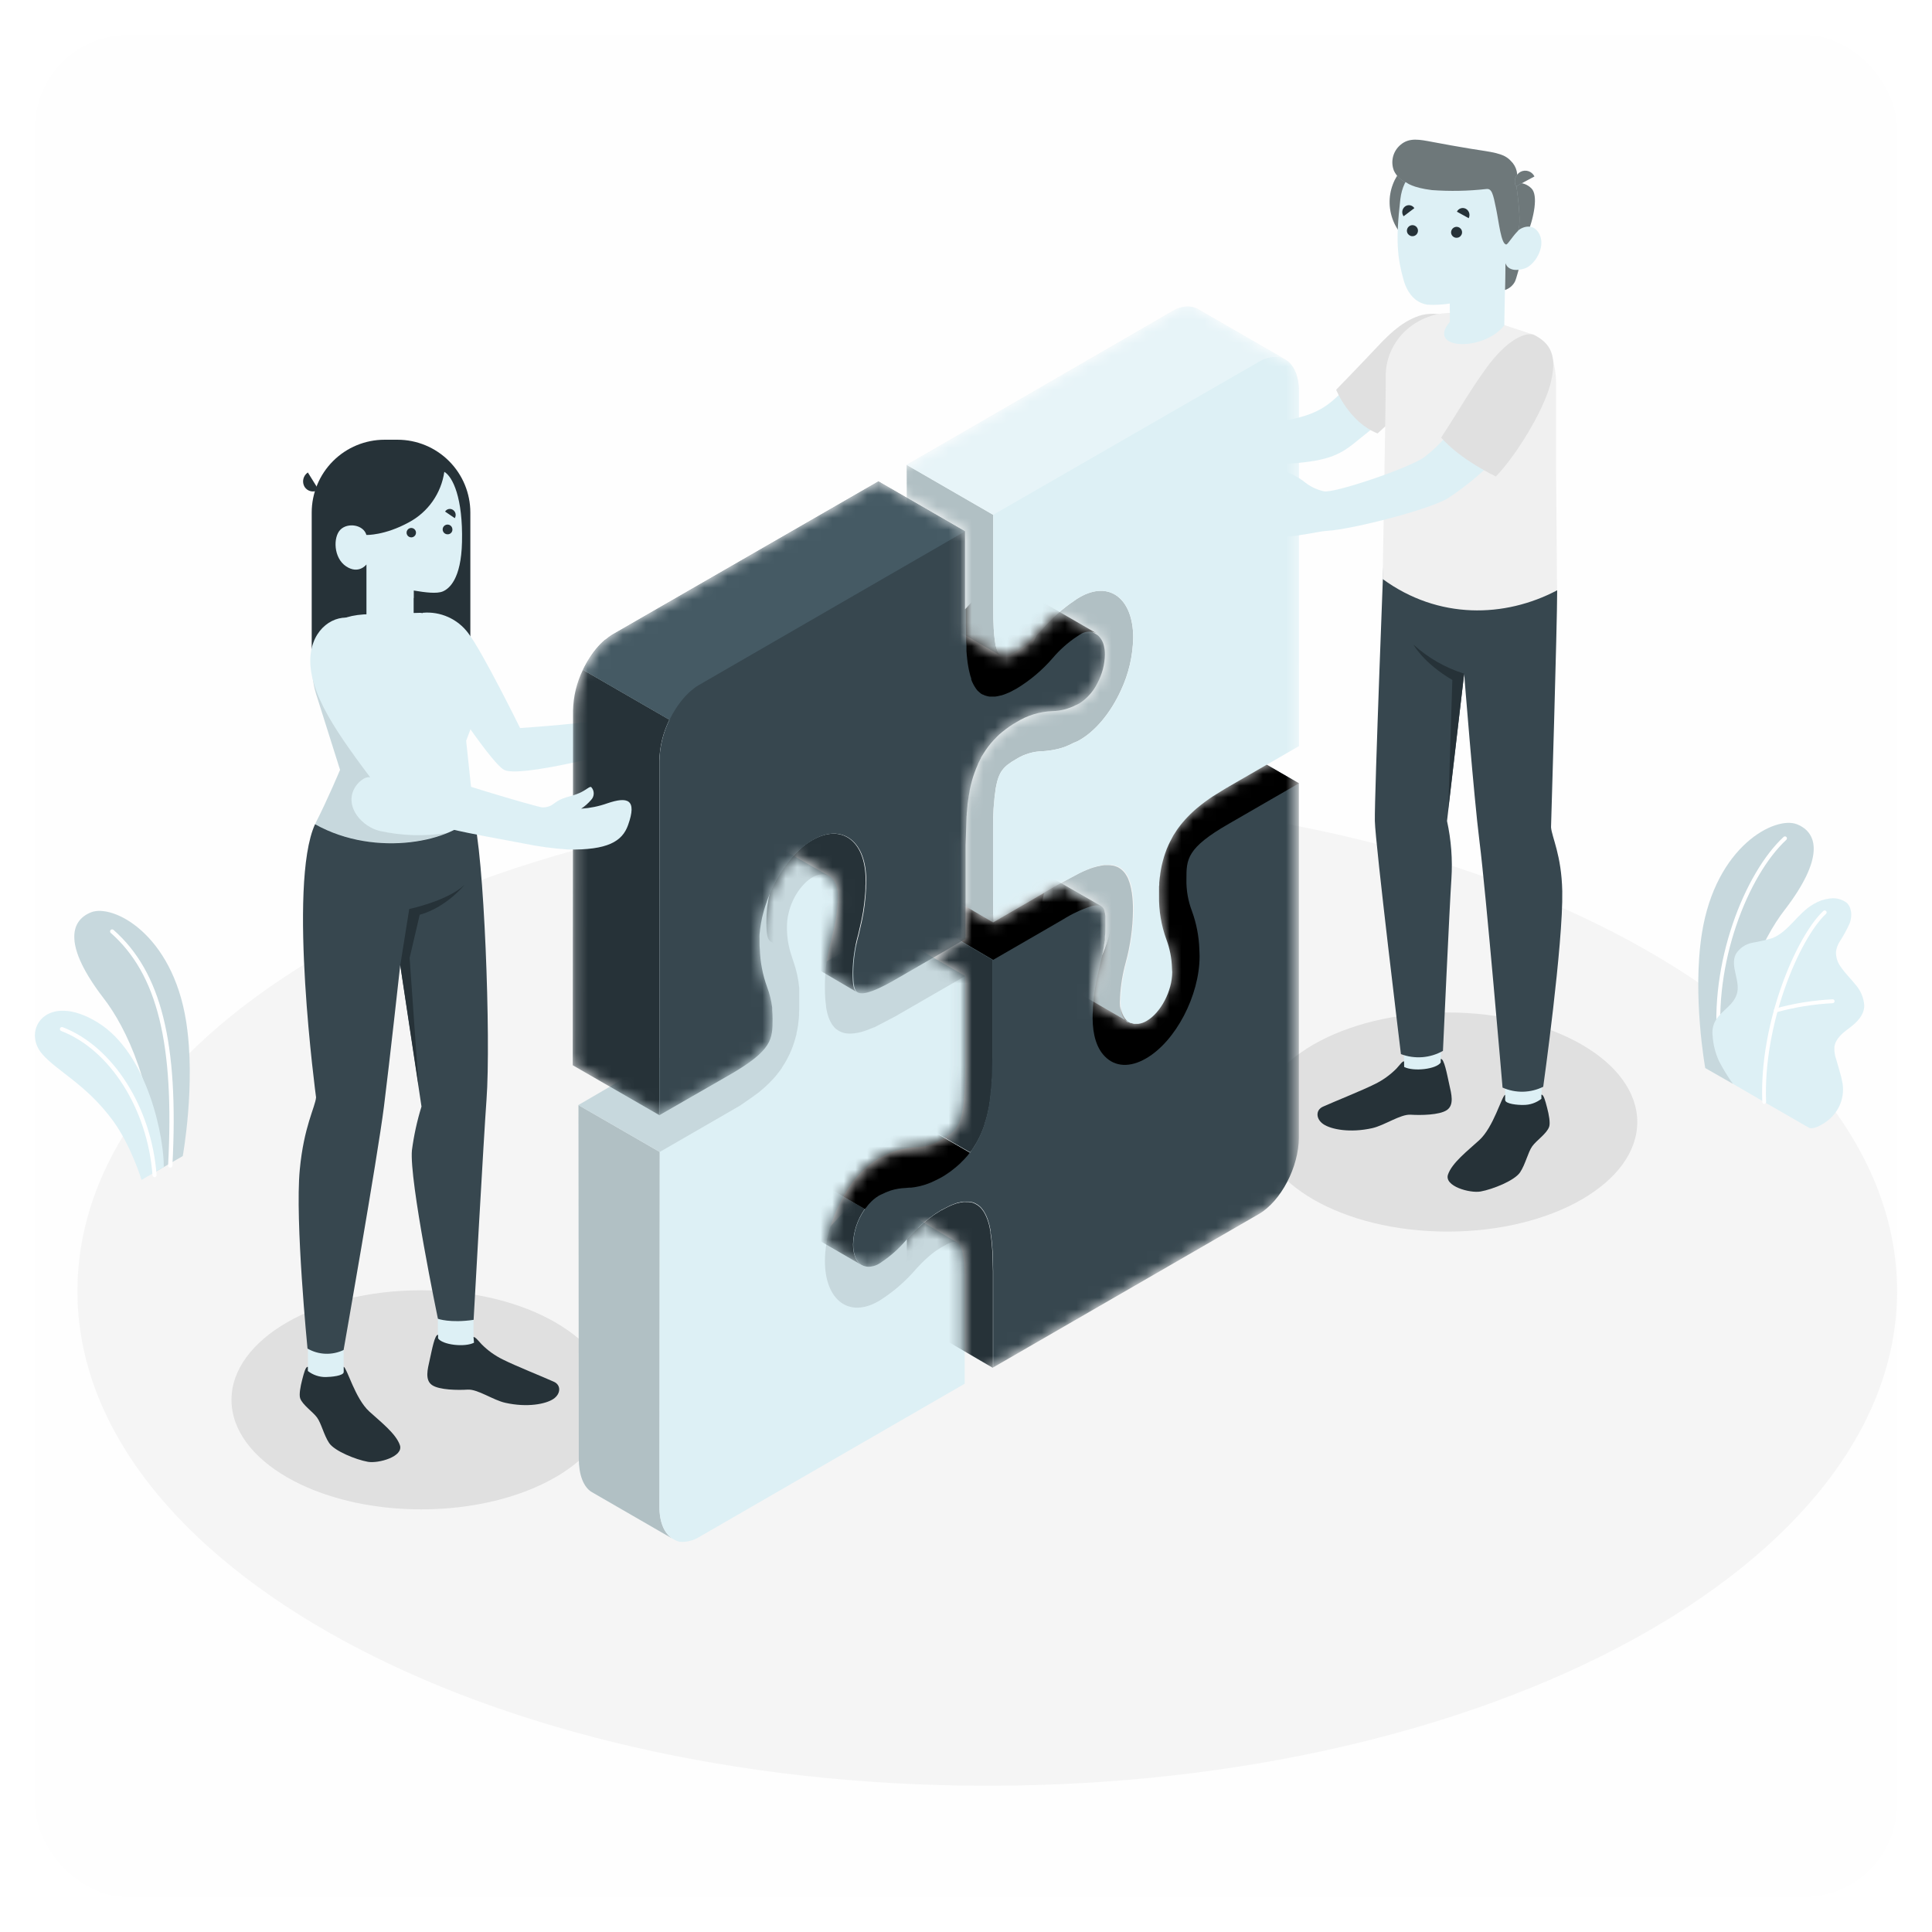 <svg width="166" height="166" viewBox="0 0 166 166" fill="none" xmlns="http://www.w3.org/2000/svg">
<g filter="url(#filter0_d_252_4026)">
<rect x="3" y="3" width="160" height="160" rx="8" fill="#FEFEFE"/>
<path d="M84.827 153.434C128.001 153.434 163 134.407 163 110.936C163 87.465 128.001 68.438 84.827 68.438C41.653 68.438 6.653 87.465 6.653 110.936C6.653 134.407 41.653 153.434 84.827 153.434Z" fill="#F5F5F5"/>
<path d="M124.375 105.819C133.378 105.819 140.676 101.605 140.676 96.406C140.676 91.208 133.378 86.994 124.375 86.994C115.372 86.994 108.073 91.208 108.073 96.406C108.073 101.605 115.372 105.819 124.375 105.819Z" fill="#E0E0E0"/>
<path d="M36.191 129.687C45.194 129.687 52.493 125.473 52.493 120.275C52.493 115.077 45.194 110.862 36.191 110.862C27.188 110.862 19.89 115.077 19.89 120.275C19.89 125.473 27.188 129.687 36.191 129.687Z" fill="#E0E0E0"/>
<path d="M148.873 93.114L146.517 91.768C146.517 91.768 145.388 85.543 146.23 80.196C147.419 72.674 152.539 70.077 154.402 70.825C156.265 71.573 156.698 73.803 153.353 78.165C151.358 80.713 148.824 86.13 148.873 93.114Z" fill="#DDF0F5"/>
<g opacity="0.1">
<path d="M148.873 93.114L146.517 91.768C146.517 91.768 145.388 85.543 146.23 80.196C147.419 72.674 152.539 70.077 154.402 70.825C156.265 71.573 156.698 73.803 153.353 78.165C151.358 80.713 148.824 86.13 148.873 93.114Z" fill="black"/>
</g>
<path d="M147.751 90.052H147.775C147.797 90.05 147.818 90.043 147.838 90.033C147.858 90.022 147.875 90.008 147.889 89.991C147.903 89.974 147.913 89.954 147.919 89.932C147.926 89.911 147.928 89.889 147.925 89.867C147.156 82.799 150.211 75.187 153.483 72.157C153.516 72.126 153.535 72.084 153.537 72.039C153.538 71.994 153.522 71.95 153.491 71.917C153.461 71.884 153.418 71.865 153.373 71.863C153.329 71.862 153.285 71.878 153.252 71.909C149.925 74.981 146.81 82.744 147.59 89.905C147.595 89.945 147.614 89.981 147.644 90.007C147.673 90.034 147.711 90.05 147.751 90.052Z" fill="white"/>
<path d="M155.405 96.885C155.776 97.098 156.541 96.633 156.835 96.434C157.338 96.093 157.745 95.627 158.016 95.082C158.319 94.462 158.423 93.763 158.313 93.082C158.251 92.728 158.167 92.378 158.061 92.034C157.96 91.684 157.862 91.335 157.764 91.003C157.643 90.667 157.592 90.31 157.614 89.954C157.701 89.255 158.313 88.755 158.897 88.329C159.526 87.857 160.183 87.235 160.179 86.386C160.132 85.727 159.869 85.102 159.432 84.606C159.026 84.093 158.544 83.638 158.177 83.097C157.886 82.719 157.736 82.252 157.75 81.775C157.788 81.485 157.886 81.205 158.037 80.954C158.381 80.428 158.683 79.875 158.939 79.301C159.145 78.707 159.117 77.966 158.652 77.553C158.444 77.401 158.208 77.291 157.957 77.231C157.706 77.171 157.446 77.162 157.191 77.204C156.709 77.262 156.245 77.424 155.831 77.679C154.482 78.431 153.713 80.028 152.284 80.605C151.721 80.77 151.149 80.903 150.571 81.003C150.277 81.056 149.998 81.171 149.752 81.34C149.506 81.508 149.298 81.727 149.142 81.982C148.617 83.03 149.593 84.323 149.222 85.435C148.894 86.421 147.936 86.798 147.401 87.686C147.181 88.078 147.093 88.53 147.149 88.975C147.195 89.73 147.379 90.469 147.691 91.156C148.042 91.84 148.443 92.496 148.89 93.121C148.894 93.135 155.346 96.854 155.405 96.885Z" fill="#DDF0F5"/>
<path d="M151.582 94.851C151.604 94.85 151.626 94.846 151.646 94.836C151.667 94.827 151.685 94.814 151.7 94.798C151.716 94.782 151.728 94.763 151.735 94.742C151.743 94.721 151.747 94.698 151.746 94.676C151.47 88.011 154.608 80.653 156.894 78.514C156.91 78.499 156.923 78.481 156.932 78.461C156.941 78.441 156.946 78.419 156.947 78.397C156.948 78.375 156.944 78.353 156.936 78.332C156.928 78.312 156.916 78.293 156.901 78.277C156.886 78.261 156.868 78.248 156.848 78.239C156.828 78.23 156.806 78.225 156.784 78.224C156.762 78.223 156.74 78.227 156.719 78.235C156.698 78.243 156.68 78.254 156.664 78.27C154.332 80.451 151.131 87.93 151.421 94.697C151.424 94.738 151.442 94.776 151.472 94.804C151.502 94.833 151.541 94.849 151.582 94.851Z" fill="white"/>
<path d="M152.581 86.976H152.63C154.209 86.54 155.831 86.278 157.467 86.197C157.512 86.194 157.553 86.174 157.583 86.142C157.613 86.109 157.629 86.066 157.628 86.022C157.628 86 157.624 85.978 157.615 85.957C157.606 85.937 157.593 85.918 157.576 85.903C157.56 85.888 157.54 85.876 157.519 85.869C157.498 85.862 157.476 85.859 157.454 85.861C155.789 85.945 154.139 86.211 152.532 86.655C152.511 86.661 152.491 86.671 152.474 86.686C152.457 86.7 152.443 86.717 152.433 86.736C152.422 86.756 152.416 86.777 152.414 86.799C152.412 86.821 152.414 86.843 152.42 86.864C152.432 86.898 152.453 86.927 152.482 86.947C152.511 86.967 152.546 86.977 152.581 86.976Z" fill="white"/>
<path d="M13.36 100.684L15.702 99.332C15.702 99.332 16.838 93.107 15.992 87.759C14.807 80.237 9.701 77.644 7.824 78.388C5.947 79.133 5.528 81.366 8.872 85.728C10.868 88.276 13.423 93.704 13.36 100.684Z" fill="#DDF0F5"/>
<g opacity="0.1">
<path d="M13.36 100.684L15.702 99.332C15.702 99.332 16.838 93.107 15.992 87.759C14.807 80.237 9.701 77.644 7.824 78.388C5.947 79.133 5.528 81.366 8.872 85.728C10.868 88.276 13.423 93.704 13.36 100.684Z" fill="black"/>
</g>
<path d="M14.609 100.324C14.563 100.322 14.52 100.301 14.489 100.267C14.459 100.233 14.443 100.188 14.444 100.143C14.997 89.657 13.522 83.691 9.509 80.15C9.477 80.117 9.459 80.072 9.459 80.026C9.459 79.98 9.477 79.935 9.509 79.902C9.543 79.87 9.587 79.852 9.633 79.852C9.68 79.852 9.724 79.87 9.757 79.902C13.857 83.519 15.371 89.584 14.812 100.174C14.809 100.197 14.801 100.22 14.789 100.24C14.777 100.261 14.761 100.278 14.742 100.292C14.723 100.306 14.702 100.317 14.679 100.322C14.656 100.328 14.632 100.328 14.609 100.324Z" fill="white"/>
<path d="M14.07 100.272C14.119 98.021 12.808 90.566 8.397 87.853C3.987 85.141 1.844 88.521 3.63 90.569C4.941 92.069 7.38 93.152 9.677 96.252C11.253 98.385 12.162 101.38 12.162 101.38L14.07 100.272Z" fill="#DDF0F5"/>
<path d="M13.28 101.146C13.235 101.146 13.192 101.129 13.16 101.098C13.127 101.068 13.108 101.026 13.105 100.981C12.682 95.298 9.456 90.199 5.258 88.584C5.237 88.576 5.217 88.563 5.2 88.547C5.184 88.531 5.17 88.512 5.161 88.491C5.151 88.47 5.146 88.448 5.146 88.424C5.145 88.401 5.149 88.378 5.157 88.357C5.165 88.335 5.178 88.316 5.194 88.299C5.21 88.282 5.229 88.269 5.25 88.259C5.271 88.25 5.294 88.245 5.317 88.244C5.34 88.243 5.363 88.247 5.384 88.255C9.715 89.923 13.021 95.144 13.455 100.957C13.457 100.98 13.454 101.004 13.447 101.026C13.439 101.048 13.428 101.068 13.412 101.086C13.397 101.104 13.378 101.118 13.357 101.128C13.336 101.138 13.314 101.144 13.29 101.146H13.28Z" fill="white"/>
<path d="M102.156 33.975C102.687 34.412 103.295 34.639 103.994 35.318C104.436 35.82 104.994 36.208 105.62 36.446C106.427 36.768 107.186 36.674 109.426 36.314C112.163 35.877 113.341 35.415 114.522 34.409C115.903 33.231 118.992 29.676 120.485 28.282C122.065 26.807 124.235 27.376 124.235 27.376C123.563 29.563 122.564 31.634 121.271 33.521C120.076 35.223 117.842 36.855 116.832 37.694C115.214 39.04 114.354 39.571 110.803 39.84C108.122 40.043 107.766 40.106 105.56 40.043C104.767 40.019 104.274 40.011 102.974 39.903C102.409 39.866 101.85 39.769 101.307 39.613C100.692 39.471 100.102 39.236 99.559 38.914C98.85 38.454 98.278 37.812 97.902 37.055C97.697 36.638 97.592 36.18 97.595 35.716C97.6 35.248 97.771 34.797 98.077 34.444C98.137 34.371 98.214 34.315 98.301 34.279C98.47 34.251 98.644 34.288 98.787 34.384C99.626 34.814 100.471 35.408 101.352 35.747C102.093 36.031 102.659 36.132 102.603 35.981C102.547 35.831 102.1 35.695 101.639 35.174C101.177 34.653 101.062 33.93 101.359 33.703C101.656 33.475 101.639 33.535 102.156 33.975Z" fill="#DDF0F5"/>
<path d="M124.871 27.366C124.026 26.96 123.068 26.855 122.155 27.069C120.774 27.467 119.666 28.369 118.349 29.785C117.031 31.2 114.805 33.486 114.805 33.486C114.805 33.486 115.902 36.258 118.363 37.243L123.522 32.472L124.871 27.366Z" fill="#E0E0E0"/>
<path d="M132.452 90.699H129.324V96.053H132.452V90.699Z" fill="#DDF0F5"/>
<path d="M123.795 92.048L120.67 92.156L120.513 86.49L123.795 86.382V92.048Z" fill="#DDF0F5"/>
<path d="M133.795 50.724C133.795 53.709 133.267 71.08 133.267 71.08C133.337 71.94 134.165 73.467 134.232 76.564C134.323 81.052 132.596 93.376 132.596 93.376C132.054 93.644 131.46 93.788 130.856 93.801C130.252 93.813 129.653 93.692 129.101 93.446C129.101 93.446 127.682 76.739 127.119 72.296C126.63 68.417 125.801 57.882 125.801 57.882L124.33 70.542C124.688 72.173 124.815 73.846 124.707 75.512C124.561 77.567 123.98 90.293 123.98 90.293C123.436 90.601 122.83 90.786 122.206 90.834C121.582 90.881 120.955 90.791 120.37 90.569C120.37 90.569 118.164 72.426 118.129 70.542C118.087 68.392 118.944 46.446 118.944 46.446L133.795 50.724Z" fill="#37474F"/>
<path d="M131.729 28.753C132.418 29.059 132.959 29.622 133.235 30.323C133.556 31.187 133.712 32.103 133.693 33.025V39.152L133.784 50.724C129.293 53.09 123.589 53.248 118.797 49.749C118.797 49.749 119.066 34.856 119.066 32.42C119.066 32.312 119.066 32.2 119.066 32.07C119.241 28.575 122.666 26.202 126.056 27.069L128.901 27.817L131.747 28.753H131.729Z" fill="#F0F0F0"/>
<path d="M124.685 21.547C126.995 21.002 128.427 18.686 127.881 16.375C127.336 14.065 125.02 12.634 122.71 13.179C120.399 13.724 118.968 16.04 119.513 18.351C120.058 20.661 122.374 22.093 124.685 21.547Z" fill="#DDF0F5"/>
<path opacity="0.5" d="M124.685 21.547C126.995 21.002 128.427 18.686 127.881 16.375C127.336 14.065 125.02 12.634 122.71 13.179C120.399 13.724 118.968 16.04 119.513 18.351C120.058 20.661 122.374 22.093 124.685 21.547Z" fill="black"/>
<path d="M131.127 20.41C131.127 20.41 130.428 23.686 130.152 24.22C129.967 24.555 129.661 24.805 129.296 24.919L129.345 22.616L131.127 20.41Z" fill="#DDF0F5"/>
<path opacity="0.5" d="M131.127 20.41C131.127 20.41 130.428 23.686 130.152 24.22C129.967 24.555 129.661 24.805 129.296 24.919L129.345 22.616L131.127 20.41Z" fill="black"/>
<path d="M130.254 15.723C130.498 15.695 130.745 15.723 130.977 15.804C131.208 15.886 131.418 16.02 131.589 16.195C132.163 16.779 131.841 18.614 131.128 20.41L129.817 20.564L130.254 15.723Z" fill="#DDF0F5"/>
<path opacity="0.5" d="M130.254 15.723C130.498 15.695 130.745 15.723 130.977 15.804C131.208 15.886 131.418 16.02 131.589 16.195C132.163 16.779 131.841 18.614 131.128 20.41L129.817 20.564L130.254 15.723Z" fill="black"/>
<path d="M129.422 20.564C129.684 20.722 130.062 20.215 130.383 19.865C130.705 19.516 131.781 19.061 132.295 20.176C132.809 21.291 131.83 22.808 130.995 23.07C129.558 23.521 129.345 22.599 129.345 22.599L129.251 27.953C127.465 30.242 122.509 30.05 124.574 27.656V26.08C123.934 26.181 123.285 26.214 122.638 26.178C121.589 26.013 120.915 25.181 120.593 24.038C120.08 22.2 119.894 20.718 120.321 17.104C120.8 13.144 125.406 13.102 127.895 14.657C130.383 16.213 129.422 20.564 129.422 20.564Z" fill="#DDF0F5"/>
<path d="M129.422 21.005C129.555 21.005 130.058 20.173 130.383 19.876C130.838 19.463 130.254 15.723 130.254 15.723C130.373 15.4 130.396 15.049 130.318 14.713C130.24 14.377 130.066 14.071 129.817 13.832C129.195 13.133 128.157 13.074 126.381 12.784C125.452 12.637 124.04 12.379 123.11 12.204C122.002 11.998 121.083 11.781 120.314 12.462C120.006 12.728 119.788 13.082 119.69 13.477C119.593 13.871 119.62 14.286 119.768 14.664C119.987 15.136 120.379 15.505 120.862 15.695C120.862 15.695 121.345 16.125 123.029 16.332C124.583 16.447 126.144 16.416 127.692 16.241C128.181 16.174 128.286 16.65 128.548 17.939C128.786 19.075 128.978 20.998 129.422 21.005Z" fill="#DDF0F5"/>
<path opacity="0.5" d="M129.422 21.005C129.555 21.005 130.058 20.173 130.383 19.876C130.838 19.463 130.254 15.723 130.254 15.723C130.373 15.4 130.396 15.049 130.318 14.713C130.24 14.377 130.066 14.071 129.817 13.832C129.195 13.133 128.157 13.074 126.381 12.784C125.452 12.637 124.04 12.379 123.11 12.204C122.002 11.998 121.083 11.781 120.314 12.462C120.006 12.728 119.788 13.082 119.69 13.477C119.593 13.871 119.62 14.286 119.768 14.664C119.987 15.136 120.379 15.505 120.862 15.695C120.862 15.695 121.345 16.125 123.029 16.332C124.583 16.447 126.144 16.416 127.692 16.241C128.181 16.174 128.286 16.65 128.548 17.939C128.786 19.075 128.978 20.998 129.422 21.005Z" fill="black"/>
<path d="M130.251 16.014L131.841 15.161C131.79 15.055 131.719 14.961 131.631 14.884C131.543 14.806 131.44 14.747 131.329 14.71C131.218 14.673 131.101 14.658 130.984 14.667C130.867 14.676 130.753 14.709 130.649 14.762C130.434 14.88 130.273 15.075 130.199 15.308C130.125 15.541 130.143 15.794 130.251 16.014Z" fill="#DDF0F5"/>
<path opacity="0.5" d="M130.251 16.014L131.841 15.161C131.79 15.055 131.719 14.961 131.631 14.884C131.543 14.806 131.44 14.747 131.329 14.71C131.218 14.673 131.101 14.658 130.984 14.667C130.867 14.676 130.753 14.709 130.649 14.762C130.434 14.88 130.273 15.075 130.199 15.308C130.125 15.541 130.143 15.794 130.251 16.014Z" fill="black"/>
<path d="M124.563 26.08C124.563 26.08 126.923 25.604 127.748 25.164C128.238 24.913 128.641 24.517 128.901 24.032C128.777 24.513 128.557 24.965 128.254 25.36C127.65 26.132 124.577 26.698 124.577 26.698L124.563 26.08Z" fill="#DDF0F5"/>
<path d="M124.679 19.974C124.681 20.066 124.711 20.156 124.765 20.232C124.818 20.308 124.893 20.366 124.979 20.399C125.066 20.433 125.16 20.44 125.251 20.421C125.341 20.401 125.424 20.355 125.489 20.288C125.553 20.222 125.597 20.138 125.614 20.047C125.631 19.956 125.621 19.861 125.585 19.776C125.549 19.691 125.488 19.618 125.411 19.566C125.334 19.515 125.243 19.488 125.151 19.488C125.024 19.491 124.903 19.543 124.815 19.634C124.727 19.725 124.678 19.847 124.679 19.974Z" fill="#263238"/>
<path d="M125.179 18.188L126.192 18.747C126.263 18.608 126.278 18.447 126.234 18.297C126.19 18.148 126.09 18.021 125.955 17.943C125.888 17.906 125.815 17.884 125.739 17.876C125.663 17.869 125.587 17.877 125.514 17.899C125.442 17.922 125.375 17.959 125.317 18.009C125.259 18.059 125.212 18.119 125.179 18.188Z" fill="#263238"/>
<path d="M124.777 23.238L123.697 23.643C123.722 23.715 123.76 23.782 123.81 23.838C123.861 23.895 123.922 23.941 123.99 23.974C124.059 24.006 124.133 24.025 124.209 24.028C124.285 24.031 124.36 24.019 124.431 23.993C124.575 23.936 124.691 23.826 124.756 23.685C124.82 23.544 124.828 23.384 124.777 23.238Z" fill="#DDF0F5"/>
<path d="M120.6 18.582L121.523 17.884C121.482 17.819 121.428 17.765 121.364 17.722C121.301 17.68 121.229 17.651 121.154 17.638C121.079 17.624 121.002 17.626 120.928 17.644C120.854 17.662 120.784 17.694 120.723 17.74C120.596 17.837 120.513 17.979 120.49 18.136C120.467 18.294 120.507 18.454 120.6 18.582Z" fill="#263238"/>
<path d="M120.883 19.837C120.886 19.93 120.917 20.021 120.971 20.096C121.026 20.172 121.101 20.23 121.188 20.264C121.275 20.297 121.37 20.304 121.461 20.284C121.552 20.264 121.635 20.217 121.7 20.15C121.765 20.083 121.808 19.998 121.825 19.906C121.842 19.815 121.832 19.72 121.796 19.634C121.759 19.548 121.698 19.475 121.62 19.424C121.543 19.372 121.452 19.345 121.358 19.345C121.295 19.345 121.232 19.359 121.173 19.384C121.115 19.41 121.062 19.446 121.018 19.492C120.974 19.538 120.939 19.592 120.916 19.651C120.893 19.71 120.882 19.774 120.883 19.837Z" fill="#263238"/>
<path d="M123.292 19.39L123.138 22.235L121.652 21.728L123.292 19.39Z" fill="#DDF0F5"/>
<path d="M129.324 94.508V94.061C129.024 94.194 128.328 96.857 127.087 97.976C126.102 98.877 124.756 99.915 124.414 100.919C124.071 101.922 126.287 102.537 127.21 102.376C128.279 102.184 130.135 101.432 130.604 100.733C131.072 100.034 131.285 99.003 131.652 98.49C132.019 97.976 132.903 97.406 133.106 96.812C133.218 96.487 133.085 95.763 132.928 95.172C132.771 94.582 132.627 94.012 132.439 94.061C132.439 94.131 132.439 94.411 132.439 94.411C131.992 94.76 131.44 94.947 130.873 94.938C130.429 94.949 129.321 94.858 129.324 94.508Z" fill="#263238"/>
<path d="M120.639 91.192C120.474 91.192 120.341 91.426 119.985 91.814C119.45 92.354 118.829 92.802 118.146 93.138C116.976 93.722 114.697 94.624 113.666 95.089C113.023 95.379 113.054 96.158 113.718 96.599C114.382 97.039 115.99 97.361 117.912 96.931C118.961 96.693 120.331 95.725 121.198 95.777C122.065 95.83 123.683 95.816 124.322 95.375C124.962 94.935 124.707 93.995 124.525 93.184C124.329 92.303 124.081 90.926 123.791 90.989V91.293C123.414 91.863 121.474 92.093 120.646 91.674L120.639 91.192Z" fill="#263238"/>
<path d="M125.804 57.882C124.187 57.379 122.701 56.527 121.449 55.387C121.449 55.387 122.288 56.96 124.787 58.424L124.438 69.479L125.804 57.882Z" fill="#263238"/>
<path d="M33.039 37.782H34.154C35.814 37.782 37.406 38.441 38.58 39.615C39.754 40.789 40.413 42.381 40.413 44.041V57.323H26.782V44.041C26.782 42.381 27.442 40.789 28.616 39.615C29.79 38.441 31.382 37.782 33.042 37.782H33.039Z" fill="#263238"/>
<path d="M32.59 122.62L31.713 121.841C30.864 121.065 30.217 119.744 29.843 118.856C29.632 118.344 29.523 117.795 29.522 117.241V115.493H26.46V118.335V118.401C26.607 119.038 28.015 120.733 28.812 121.837C29.351 122.578 30.368 123.518 31.584 123.683C32.748 123.857 33.339 123.494 32.59 122.62Z" fill="#DDF0F5"/>
<path d="M41.444 117.958C41.53 117.908 41.605 117.841 41.664 117.762C41.902 117.433 41.713 117.255 41.538 116.993C41.328 116.629 41.153 116.246 41.014 115.85C40.871 115.5 40.685 114.878 40.685 114.878C40.685 114.878 40.685 114.42 40.685 114.235V112.488H37.62V115.406C37.777 116.105 38.4 116.745 38.805 117.286C39.12 117.706 39.93 117.919 40.42 118.024C40.634 118.079 40.857 118.094 41.077 118.069C41.205 118.056 41.33 118.018 41.444 117.958Z" fill="#DDF0F5"/>
<path d="M27.069 70.818C24.692 76.008 27.156 94.288 27.156 94.288C27.082 95.13 26.107 96.787 25.758 100.492C25.335 104.872 26.422 115.871 26.422 115.871C26.89 116.142 27.417 116.295 27.957 116.316C28.497 116.337 29.034 116.227 29.522 115.993C29.522 115.993 32.441 99.433 32.989 95.078C33.468 91.279 34.388 82.925 34.388 82.925L36.215 95.075C35.836 96.3 35.561 97.556 35.394 98.828C35.146 101.387 37.627 113.312 37.627 113.312C37.627 113.312 38.676 113.7 40.693 113.403C40.693 113.403 41.57 97.581 41.801 94.494C42.189 89.314 41.598 73.132 40.647 70.067L27.069 70.818Z" fill="#37474F"/>
<path d="M34.395 82.922L35.163 78.102C35.163 78.102 38.428 77.424 39.906 76.033C39.906 76.033 38.355 77.966 36.062 78.598L35.195 82.307L35.971 93.317L34.395 82.922Z" fill="#263238"/>
<path d="M29.532 117.877V117.433C29.826 117.563 30.511 120.17 31.731 121.278C32.699 122.162 34.024 123.183 34.359 124.168C34.695 125.154 32.517 125.759 31.612 125.601C30.564 125.413 28.739 124.672 28.281 123.987C27.823 123.302 27.607 122.288 27.233 121.785C26.859 121.281 26.002 120.722 25.793 120.149C25.681 119.831 25.814 119.128 25.967 118.538C26.121 117.947 26.264 117.398 26.45 117.447V117.797C26.887 118.14 27.428 118.323 27.984 118.318C28.445 118.311 29.536 118.22 29.532 117.877Z" fill="#263238"/>
<path d="M40.685 114.878C40.843 114.878 41.035 115.123 41.384 115.504C41.91 116.035 42.521 116.474 43.191 116.804C44.341 117.381 46.578 118.265 47.592 118.723C48.224 119.006 48.193 119.772 47.539 120.205C46.886 120.638 45.309 120.953 43.415 120.53C42.367 120.299 41.038 119.345 40.186 119.398C39.333 119.45 37.739 119.436 37.117 119.003C36.495 118.569 36.739 117.646 36.918 116.853C37.113 115.986 37.355 114.634 37.641 114.693V114.994C38.012 115.553 39.916 115.78 40.727 115.368L40.685 114.878Z" fill="#263238"/>
<path d="M36.331 52.65C37.076 52.584 37.826 52.711 38.508 53.017C39.191 53.322 39.784 53.798 40.231 54.398C41.458 55.998 44.688 62.555 44.688 62.555C44.688 62.555 51.78 62.08 52.119 61.671C52.458 61.262 52.269 60.43 52.175 59.972C52.08 59.515 51.926 58.501 51.825 58.225C51.647 57.725 52.384 57.875 52.818 58.326C53.251 58.777 53.443 59.7 53.66 59.857C53.877 60.014 55.523 58.109 56.32 57.204C57.117 56.299 57.494 55.652 58.029 56.03C58.417 56.303 58.169 56.844 57.596 57.627C57.328 57.962 57.08 58.312 56.855 58.676C56.788 58.819 56.998 58.931 57.082 59.004C57.239 59.144 57.512 59.371 57.533 59.588C57.529 59.705 57.536 59.822 57.554 59.938C57.627 60.2 57.952 60.322 58.043 60.577C58.109 60.762 58.043 60.969 58.071 61.161C58.095 61.283 58.165 61.395 58.186 61.51C58.195 61.634 58.176 61.758 58.132 61.874C58.088 61.99 58.02 62.094 57.931 62.181C57.368 62.849 56.603 63.104 55.865 63.513C55.254 63.863 54.625 63.999 53.919 64.314C53.213 64.628 44.593 66.858 43.304 66.141C42.014 65.425 37.068 57.659 37.068 57.659C35.139 54.461 36.331 52.65 36.331 52.65Z" fill="#DDF0F5"/>
<path d="M31.259 52.79C28.215 52.999 28.001 54.471 27.239 56.079C26.656 57.306 26.848 58.767 27.292 60.046L29.218 66.145C29.218 66.145 28.222 68.55 27.068 70.818C32.395 73.792 39.046 72.216 40.647 70.059C40.717 69.598 40.297 66.002 40.053 63.649C40.989 61.297 41.238 59.805 40.843 58.249C40.105 55.362 37.253 52.549 35.991 52.657L31.259 52.79Z" fill="#DDF0F5"/>
<path d="M26.45 40.595L27.373 42.077C27.278 42.142 27.172 42.188 27.06 42.211C26.947 42.234 26.831 42.234 26.719 42.211C26.607 42.189 26.5 42.143 26.406 42.078C26.312 42.013 26.231 41.929 26.17 41.832C26.05 41.63 26.012 41.388 26.064 41.158C26.116 40.928 26.254 40.727 26.45 40.595Z" fill="#263238"/>
<path d="M38.176 40.539C38.896 40.962 39.784 42.773 39.696 46.572C39.623 49.787 38.578 50.584 38.057 50.812C37.536 51.039 36.523 50.902 35.541 50.738V52.671C35.541 52.671 36.897 54.247 36.813 55.118C36.729 55.988 34.852 56.212 33.583 55.348C32.755 54.756 32.044 54.016 31.486 53.164V48.498C31.486 48.498 30.826 49.382 29.739 48.662C28.652 47.942 28.613 46.159 29.242 45.516C29.871 44.873 31.231 45.079 31.483 45.964C31.483 45.964 33.048 46.02 35.135 44.877C35.947 44.443 36.645 43.824 37.173 43.071C37.701 42.317 38.045 41.45 38.176 40.539Z" fill="#DDF0F5"/>
<path d="M35.743 45.761C35.745 45.841 35.722 45.919 35.68 45.986C35.637 46.053 35.575 46.106 35.502 46.138C35.43 46.17 35.349 46.181 35.271 46.167C35.192 46.154 35.119 46.118 35.061 46.064C35.003 46.009 34.962 45.939 34.944 45.862C34.925 45.784 34.93 45.703 34.957 45.629C34.984 45.554 35.033 45.489 35.097 45.441C35.161 45.394 35.238 45.367 35.317 45.362C35.371 45.361 35.425 45.37 35.476 45.389C35.527 45.407 35.573 45.436 35.613 45.473C35.652 45.51 35.684 45.555 35.707 45.604C35.729 45.654 35.742 45.707 35.743 45.761Z" fill="#263238"/>
<path d="M36.212 48.498L37.152 48.798C37.136 48.862 37.108 48.922 37.068 48.975C37.028 49.028 36.978 49.072 36.921 49.104C36.864 49.137 36.801 49.158 36.735 49.165C36.67 49.173 36.603 49.167 36.54 49.148C36.411 49.105 36.304 49.012 36.242 48.89C36.181 48.769 36.17 48.627 36.212 48.498Z" fill="#DDF0F5"/>
<path d="M39.074 44.52L38.242 43.954C38.276 43.899 38.322 43.851 38.375 43.814C38.429 43.776 38.489 43.75 38.553 43.737C38.617 43.724 38.682 43.724 38.746 43.737C38.81 43.751 38.87 43.777 38.924 43.814C39.035 43.89 39.113 44.005 39.141 44.137C39.169 44.269 39.145 44.406 39.074 44.52Z" fill="#263238"/>
<path d="M38.872 45.471C38.876 45.525 38.869 45.579 38.852 45.63C38.836 45.681 38.809 45.729 38.773 45.77C38.737 45.81 38.694 45.843 38.646 45.867C38.597 45.891 38.544 45.905 38.491 45.908C38.407 45.915 38.323 45.898 38.25 45.857C38.177 45.817 38.117 45.755 38.079 45.681C38.041 45.606 38.026 45.522 38.036 45.439C38.047 45.356 38.081 45.278 38.136 45.214C38.192 45.151 38.264 45.106 38.345 45.085C38.426 45.063 38.512 45.066 38.591 45.094C38.67 45.122 38.739 45.172 38.789 45.239C38.839 45.307 38.868 45.387 38.872 45.471Z" fill="#263238"/>
<path d="M36.898 45.237L36.96 47.673L38.243 47.278L36.898 45.237Z" fill="#DDF0F5"/>
<path d="M35.541 50.738C34.492 50.602 32.395 49.99 32.046 49.148C32.177 49.575 32.437 49.951 32.79 50.224C33.426 50.77 35.541 51.381 35.541 51.381V50.738Z" fill="#DDF0F5"/>
<path opacity="0.1" d="M32.622 71.395C31.172 71.045 29.7 69.465 30.364 67.917C30.553 67.482 30.878 67.121 31.29 66.886C31.442 66.799 31.617 66.763 31.791 66.782C31.965 66.801 32.129 66.874 32.258 66.991C31.559 66.533 30.361 64.306 30.2 63.496L29.378 60.755C29.302 60.129 29.358 59.493 29.543 58.889L27.4 56.414L27.005 56.687C26.656 57.76 26.921 58.973 27.292 60.046L29.218 66.145C29.218 66.145 28.221 68.55 27.068 70.818C28.801 71.749 30.714 72.297 32.677 72.426C34.64 72.555 36.608 72.262 38.448 71.566C36.513 71.876 34.536 71.818 32.622 71.395Z" fill="black"/>
<path d="M57.781 132.204L50.853 128.205C50.133 127.779 49.731 126.709 49.731 125.332L49.703 94.949L56.694 98.979L56.666 129.46C56.655 130.802 57.089 131.76 57.781 132.204Z" fill="#DDF0F5"/>
<path opacity="0.2" d="M57.781 132.204L50.853 128.205C50.133 127.779 49.731 126.709 49.731 125.332L49.703 94.949L56.694 98.979L56.666 129.46C56.655 130.802 57.089 131.76 57.781 132.204Z" fill="black"/>
<path d="M57.83 132.232L57.781 132.204C57.082 131.76 56.656 130.806 56.656 129.46L56.684 98.979L49.693 94.949L55.73 91.429L55.785 91.398L56.642 90.901L57.606 90.23L57.645 90.206L57.683 90.178C57.736 90.143 57.778 90.104 57.823 90.07L57.879 90.031L58.047 89.905L58.208 89.779C58.252 89.737 58.297 89.699 58.344 89.664L58.396 89.622L58.445 89.58C58.536 89.51 58.624 89.433 58.707 89.36L58.84 89.238L58.889 89.185C59.053 89.035 59.218 88.871 59.368 88.706L59.424 88.654C59.487 88.586 59.546 88.52 59.602 88.455C59.632 88.423 59.659 88.389 59.683 88.353C59.711 88.327 59.737 88.297 59.76 88.266V88.242L59.781 88.21L59.819 88.168L60.004 87.934C60.053 87.864 60.105 87.791 60.151 87.717L60.189 87.672V87.651C60.256 87.556 60.315 87.462 60.375 87.368C60.434 87.273 60.476 87.203 60.525 87.12L60.542 87.088C60.581 87.011 60.623 86.941 60.661 86.864L60.721 86.756C60.77 86.662 60.815 86.567 60.857 86.469L60.934 86.291C60.965 86.233 60.99 86.172 61.011 86.109C61.036 86.06 61.058 86.009 61.074 85.956C61.091 85.907 61.116 85.851 61.133 85.802C61.178 85.68 61.217 85.554 61.259 85.424C61.29 85.323 61.325 85.215 61.353 85.106C61.353 85.106 61.353 85.078 61.353 85.061C61.388 84.945 61.413 84.827 61.437 84.711V84.673C61.437 84.582 61.479 84.488 61.497 84.39C61.521 84.257 61.549 84.103 61.566 83.96V83.886C61.566 83.855 61.566 83.824 61.566 83.789C61.568 83.776 61.568 83.763 61.566 83.75C61.565 83.718 61.565 83.685 61.566 83.652C61.584 83.481 61.598 83.303 61.612 83.149V83.072V82.88C61.612 82.628 61.619 82.373 61.633 82.114V82.052C61.633 81.978 61.633 81.912 61.633 81.835V81.646C61.633 81.562 61.633 81.471 61.633 81.391C61.635 81.369 61.635 81.347 61.633 81.325C61.635 81.302 61.635 81.28 61.633 81.258V81.164C61.633 81.034 61.615 80.909 61.605 80.793V80.772C61.605 80.66 61.581 80.556 61.57 80.454C61.507 79.982 61.41 79.515 61.28 79.056C61.2 78.776 61.112 78.521 61.035 78.28C60.831 77.733 60.688 77.164 60.609 76.585C60.609 76.47 60.581 76.351 60.57 76.236C60.56 76.12 60.57 75.966 60.546 75.823V75.76C60.542 75.727 60.542 75.692 60.546 75.659C60.539 75.586 60.539 75.512 60.546 75.439C60.546 73.827 61.525 71.944 62.737 71.244C62.858 71.174 62.987 71.12 63.122 71.084C63.209 71.06 63.298 71.046 63.388 71.042C63.473 71.031 63.56 71.031 63.646 71.042C63.688 71.047 63.729 71.057 63.769 71.07C63.891 71.106 64.008 71.156 64.118 71.22L71.231 75.271C71.272 75.294 71.311 75.32 71.35 75.348C71.762 75.662 71.993 76.26 71.993 77.036C71.993 77.141 71.993 77.249 71.972 77.417V77.462C71.924 78.471 71.762 79.471 71.489 80.444C71.43 80.692 71.371 80.94 71.315 81.202C71.29 81.29 71.273 81.38 71.255 81.468C71.192 81.734 71.136 82.01 71.091 82.307C71.073 82.401 71.059 82.502 71.045 82.6L75.939 79.829L82.929 83.859V91.876C82.929 94.127 82.758 95.63 82.408 96.469C82.164 97.049 81.79 97.413 80.926 97.909C80.249 98.328 79.472 98.558 78.675 98.577C78.424 98.577 78.186 98.622 77.945 98.654L77.662 98.703C77.571 98.72 77.484 98.737 77.389 98.762C77.221 98.8 77.04 98.856 76.872 98.912L76.732 98.965C76.468 99.067 76.21 99.184 75.96 99.314C75.928 99.327 75.897 99.344 75.869 99.363H75.844L75.802 99.384C75.708 99.426 75.6 99.478 75.488 99.541C74.452 100.186 73.572 101.053 72.912 102.079C72.562 102.599 72.255 103.146 71.993 103.715C71.743 104.253 71.53 104.808 71.356 105.375L71.741 104.966C72.105 104.557 72.492 104.169 72.901 103.806C73.243 103.51 73.611 103.248 74.002 103.023C74.562 102.701 75.009 102.442 75.341 102.649L82.269 106.776L82.349 106.836C82.368 106.854 82.386 106.874 82.401 106.895C82.414 106.904 82.424 106.916 82.429 106.93C82.45 106.953 82.467 106.977 82.482 107.004C82.482 107.004 82.482 107.004 82.482 107.021C82.503 107.055 82.522 107.09 82.538 107.126C82.716 107.503 82.835 108.175 82.887 109.3C82.887 109.422 82.887 109.552 82.887 109.691C82.887 110.041 82.887 110.439 82.887 110.876V118.891L60.064 132.068C59.693 132.295 59.274 132.434 58.84 132.473C58.703 132.485 58.565 132.485 58.428 132.473C58.382 132.471 58.337 132.461 58.295 132.445C58.13 132.397 57.974 132.325 57.83 132.232Z" fill="#DDF0F5"/>
<path opacity="0.1" d="M75.337 102.649L82.257 106.777C81.929 106.567 81.478 106.832 80.919 107.154C80.528 107.378 80.16 107.641 79.821 107.937C79.409 108.298 79.02 108.684 78.657 109.094C77.858 110.021 76.937 110.837 75.921 111.52C75.784 111.617 75.623 111.719 75.473 111.806C72.939 113.271 70.877 111.712 70.877 108.332C70.89 107.326 71.051 106.327 71.356 105.368C71.485 105.232 71.607 105.095 71.733 104.966C72.097 104.557 72.484 104.169 72.894 103.806C73.234 103.51 73.601 103.248 73.991 103.023C74.554 102.701 75.008 102.443 75.337 102.649Z" fill="black"/>
<path opacity="0.1" d="M71.024 82.604L75.942 79.829L82.932 83.862L76.924 87.329L75.117 88.273H75.096H75.078L74.949 88.329L74.883 88.353L74.582 88.476L74.414 88.535L74.369 88.553C74.271 88.584 74.177 88.619 74.086 88.644L73.89 88.696C73.789 88.724 73.694 88.741 73.6 88.759H73.569L73.439 88.78C73.323 88.796 73.207 88.805 73.09 88.808H72.978C72.842 88.806 72.706 88.792 72.572 88.766L72.502 88.748C72.4 88.72 72.299 88.684 72.202 88.64C72.173 88.63 72.146 88.616 72.121 88.598C72.034 88.548 71.95 88.492 71.87 88.43H71.852L71.793 88.378C71.703 88.294 71.621 88.202 71.548 88.102L71.513 88.06C71.325 87.769 71.185 87.449 71.101 87.113L71.083 87.053C71.038 86.875 71.007 86.704 70.975 86.511V86.417C70.944 86.207 70.919 85.984 70.905 85.756C70.884 85.456 70.877 85.194 70.877 84.932C70.867 84.153 70.916 83.375 71.024 82.604Z" fill="black"/>
<path opacity="0.1" d="M56.684 98.979L49.693 94.949L55.73 91.429L55.782 91.398H55.803L56.659 90.901L57.627 90.23L57.662 90.206L57.701 90.178C57.753 90.143 57.795 90.105 57.841 90.07L57.893 90.031L58.064 89.905L58.225 89.779C58.269 89.737 58.315 89.699 58.361 89.664L58.414 89.622L58.463 89.58C58.554 89.51 58.641 89.433 58.725 89.36L58.858 89.238L58.907 89.185C59.071 89.035 59.235 88.871 59.386 88.706L59.441 88.654C59.504 88.586 59.564 88.52 59.62 88.455C59.649 88.423 59.676 88.389 59.7 88.353C59.728 88.326 59.749 88.294 59.773 88.266L59.794 88.242L59.819 88.214L59.854 88.168C59.917 88.091 59.983 88.014 60.039 87.934L60.189 87.721L60.224 87.672V87.651C60.291 87.556 60.35 87.462 60.41 87.368C60.469 87.273 60.511 87.204 60.56 87.12V87.085C60.602 87.011 60.644 86.941 60.682 86.865C60.705 86.83 60.726 86.793 60.745 86.756C60.787 86.658 60.836 86.564 60.878 86.469L60.955 86.291C60.983 86.235 61.007 86.176 61.035 86.113C61.063 86.05 61.077 86.012 61.095 85.956C61.112 85.9 61.137 85.851 61.154 85.802C61.2 85.676 61.238 85.557 61.28 85.424C61.311 85.323 61.346 85.215 61.374 85.106C61.374 85.106 61.374 85.078 61.374 85.061C61.402 84.949 61.434 84.827 61.458 84.711V84.677C61.476 84.579 61.497 84.488 61.514 84.39C61.538 84.257 61.566 84.103 61.584 83.96V83.887C61.584 83.859 61.584 83.824 61.584 83.789C61.586 83.776 61.586 83.763 61.584 83.75C61.584 83.719 61.584 83.684 61.584 83.649C61.605 83.474 61.619 83.299 61.629 83.149V83.072C61.629 83.006 61.629 82.95 61.629 82.88C61.629 82.628 61.636 82.373 61.65 82.115V82.052C61.65 81.978 61.65 81.912 61.65 81.835V81.646C61.65 81.562 61.65 81.471 61.65 81.388V81.325C61.652 81.302 61.652 81.28 61.65 81.258V81.164C61.65 81.034 61.633 80.909 61.622 80.793V80.769L61.591 80.454C61.528 79.982 61.431 79.515 61.301 79.056C61.224 78.773 61.137 78.518 61.056 78.28C60.852 77.733 60.709 77.164 60.63 76.585C60.63 76.47 60.602 76.351 60.591 76.236C60.581 76.12 60.591 75.97 60.57 75.823V75.76C60.57 75.725 60.57 75.69 60.57 75.655C60.564 75.582 60.564 75.508 60.57 75.435C60.57 73.824 61.549 71.94 62.762 71.241C62.882 71.17 63.011 71.116 63.146 71.08C63.233 71.057 63.322 71.043 63.412 71.038C63.498 71.024 63.585 71.024 63.671 71.038C63.712 71.044 63.753 71.053 63.793 71.066C63.915 71.102 64.032 71.153 64.142 71.216L71.231 75.271C71.082 75.185 70.916 75.135 70.745 75.124C70.621 75.119 70.496 75.13 70.374 75.156C70.171 75.201 69.976 75.279 69.798 75.386C69.584 75.513 69.386 75.665 69.207 75.837C68.718 76.319 68.33 76.893 68.064 77.525C68.001 77.662 67.952 77.802 67.9 77.945C67.833 78.145 67.779 78.35 67.736 78.556C67.659 78.889 67.619 79.229 67.617 79.57C67.617 79.664 67.617 79.773 67.617 79.892V79.927C67.631 80.493 67.712 81.056 67.858 81.604C67.879 81.695 67.907 81.782 67.931 81.87C67.987 82.048 68.043 82.219 68.099 82.394C68.179 82.635 68.267 82.887 68.347 83.17C68.375 83.268 68.4 83.366 68.424 83.464C68.448 83.561 68.473 83.67 68.501 83.778C68.579 84.143 68.636 84.512 68.672 84.883V84.9C68.669 84.962 68.669 85.024 68.672 85.085V85.274V85.323V85.372C68.672 85.414 68.672 85.456 68.672 85.501C68.676 85.544 68.676 85.588 68.672 85.631C68.672 85.673 68.672 85.718 68.672 85.76V85.952C68.672 86.019 68.672 86.088 68.672 86.165V86.197C68.672 86.326 68.672 86.456 68.672 86.585C68.672 86.714 68.672 86.84 68.655 86.969C68.655 87.032 68.655 87.099 68.655 87.158V87.235C68.655 87.399 68.63 87.567 68.609 87.735C68.609 87.815 68.588 87.892 68.578 87.976V88.042L68.504 88.479L68.442 88.762V88.797C68.442 88.864 68.414 88.93 68.393 89C68.372 89.07 68.358 89.133 68.34 89.192C68.323 89.252 68.34 89.248 68.323 89.276C68.305 89.304 68.27 89.433 68.249 89.514C68.211 89.64 68.169 89.766 68.124 89.888C68.078 90.01 68.043 90.097 68.005 90.199C67.966 90.3 67.903 90.44 67.851 90.548L67.707 90.842C67.68 90.894 67.652 90.954 67.62 91.006L67.533 91.171L67.512 91.206C67.49 91.249 67.466 91.291 67.438 91.331L67.414 91.373C67.399 91.4 67.381 91.426 67.362 91.45C67.302 91.548 67.243 91.642 67.18 91.737V91.758L67.145 91.807C67.121 91.843 67.096 91.878 67.068 91.912C67.046 91.948 67.021 91.983 66.995 92.016L66.928 92.104C66.891 92.156 66.852 92.206 66.809 92.254L66.774 92.299L66.736 92.352L66.656 92.446L66.631 92.474C66.631 92.495 66.596 92.52 66.575 92.541L66.484 92.642C66.46 92.674 66.428 92.705 66.397 92.74L66.344 92.792C66.192 92.961 66.031 93.12 65.862 93.271L65.813 93.324L65.677 93.446C65.596 93.523 65.509 93.596 65.418 93.67L65.369 93.708L65.345 93.733L65.32 93.754L65.184 93.865L64.835 94.117L64.782 94.159L64.642 94.264L64.565 94.316L63.597 94.987L62.741 95.484L62.713 95.505L62.657 95.532L56.684 98.979Z" fill="black"/>
<mask id="mask0_252_4026" style="mask-type:luminance" maskUnits="userSpaceOnUse" x="71" y="64" width="41" height="55">
<path d="M75.48 108.594C75.554 108.552 75.638 108.493 75.728 108.43C76.493 107.914 77.184 107.296 77.784 106.595C78.095 106.245 78.371 105.966 78.685 105.661L78.734 105.613L78.825 105.525L78.867 105.483C79.024 105.336 79.178 105.2 79.332 105.067L82.23 106.797C82.289 106.834 82.341 106.882 82.383 106.937C82.408 106.967 82.43 106.998 82.45 107.032V107.053C82.468 107.084 82.484 107.117 82.499 107.15V107.182L82.541 107.29C82.541 107.29 82.541 107.318 82.541 107.332C82.555 107.371 82.568 107.411 82.579 107.451C82.579 107.469 82.579 107.486 82.579 107.503C82.579 107.521 82.603 107.598 82.618 107.65V107.696C82.618 107.759 82.642 107.825 82.656 107.898C82.656 107.979 82.68 108.063 82.694 108.15V108.171L82.726 108.423C82.726 108.451 82.726 108.479 82.726 108.507L82.747 108.723C82.747 108.762 82.747 108.8 82.747 108.835C82.747 108.87 82.747 108.978 82.764 109.055C82.782 109.132 82.764 109.143 82.764 109.188V109.415C82.764 109.464 82.764 109.517 82.764 109.569C82.764 109.622 82.764 109.733 82.764 109.817C82.764 109.901 82.764 109.919 82.764 109.971C82.764 110.023 82.764 110.17 82.764 110.272V110.411C82.764 110.565 82.764 110.719 82.764 110.883V118.891L111.425 102.338V97.818C111.426 97.791 111.426 97.765 111.425 97.738V64.093L105.413 67.564L105.301 67.63L105.231 67.672L104.046 68.406C103.572 68.72 103.116 69.061 102.68 69.427L102.652 69.451L102.578 69.511C102.47 69.602 102.369 69.696 102.267 69.79L102.239 69.818L102.11 69.944C102.016 70.035 101.925 70.126 101.834 70.22L101.663 70.406C101.579 70.5 101.495 70.594 101.415 70.692C101.334 70.79 101.31 70.822 101.25 70.902C101.191 70.982 101.093 71.105 101.02 71.206L100.894 71.391L100.866 71.44L100.831 71.489C100.771 71.58 100.712 71.671 100.66 71.762C100.607 71.853 100.579 71.898 100.544 71.971L100.513 72.024C100.408 72.22 100.303 72.426 100.212 72.635L100.188 72.688C100.149 72.775 100.107 72.863 100.072 72.954C100.037 73.044 100.003 73.139 99.971 73.233L99.947 73.303C99.908 73.411 99.87 73.516 99.838 73.628C99.807 73.74 99.772 73.855 99.74 73.978C99.709 74.1 99.681 74.215 99.653 74.327C99.625 74.439 99.604 74.558 99.583 74.677C99.562 74.796 99.538 74.928 99.52 75.058V75.082C99.52 75.187 99.489 75.292 99.475 75.4C99.461 75.508 99.447 75.68 99.433 75.83V75.914C99.433 75.994 99.433 76.075 99.415 76.155C99.415 76.326 99.415 76.505 99.415 76.756V76.791C99.415 76.837 99.415 76.879 99.415 76.924C99.388 78.212 99.601 79.493 100.044 80.702C100.338 81.486 100.501 82.313 100.527 83.149V83.188C100.527 83.303 100.544 83.411 100.544 83.509C100.527 84.364 100.307 85.203 99.901 85.956C99.556 86.67 99.02 87.275 98.353 87.703C98.247 87.762 98.137 87.814 98.024 87.857L97.968 87.878C97.869 87.912 97.766 87.936 97.661 87.948H97.605C97.506 87.959 97.406 87.959 97.308 87.948H97.287C97.187 87.932 97.091 87.901 97 87.857L96.972 87.84L93.949 86.064C93.949 85.973 93.949 85.886 93.973 85.795C93.998 85.704 93.998 85.585 94.012 85.48C94.04 85.264 94.068 85.054 94.103 84.851C94.138 84.648 94.166 84.481 94.201 84.302C94.222 84.208 94.239 84.117 94.256 84.03C94.34 83.642 94.428 83.254 94.529 82.838C94.831 81.771 94.991 80.668 95.004 79.559C95.004 78.511 94.913 78.039 94.63 77.871L91.184 75.882L85.333 79.255L82.925 77.857V80.653L80.828 81.873L80.157 82.258L82.953 83.865V88.018V91.883C82.953 94.134 82.782 95.637 82.432 96.476C82.188 97.053 81.814 97.416 80.95 97.916C80.271 98.335 79.493 98.565 78.696 98.584C78.451 98.584 78.207 98.629 77.972 98.661L77.686 98.71C77.598 98.727 77.507 98.745 77.413 98.769C77.238 98.81 77.066 98.861 76.896 98.919H76.861L76.756 98.954C76.492 99.056 76.234 99.172 75.984 99.304L75.889 99.349H75.868H75.826C75.718 99.396 75.611 99.448 75.508 99.507C74.474 100.15 73.596 101.017 72.939 102.044C72.772 102.289 72.614 102.544 72.464 102.806L72.404 102.921C72.275 103.152 72.153 103.386 72.055 103.62L72.031 103.676C71.78 104.214 71.568 104.769 71.394 105.336C71.237 105.849 71.121 106.372 71.045 106.902L74.107 108.671C74.323 108.778 74.563 108.827 74.804 108.813C75.044 108.8 75.277 108.724 75.48 108.594Z" fill="white"/>
</mask>
<g mask="url(#mask0_252_4026)">
<path d="M83.347 99.01L75.906 94.715L76.07 94.487L76.088 94.466L76.168 94.351C76.287 94.176 76.399 94.001 76.518 93.816L76.549 93.76C76.658 93.568 76.763 93.358 76.864 93.138C76.885 93.086 76.909 93.033 76.93 92.977V92.942C76.983 92.817 77.046 92.666 77.105 92.499C77.133 92.425 77.157 92.352 77.186 92.271V92.226C77.227 92.1 77.269 91.974 77.304 91.845C77.339 91.716 77.364 91.639 77.392 91.53C77.42 91.422 77.448 91.296 77.479 91.181C77.51 91.066 77.528 90.95 77.549 90.831C77.57 90.713 77.594 90.611 77.612 90.503V90.45C77.633 90.346 77.65 90.234 77.668 90.122C77.685 90.01 77.685 89.993 77.696 89.93V89.86C77.773 89.3 77.818 88.713 77.857 88.077V88.007L77.895 86.291V78.13L85.308 82.471V90.636L85.27 92.355V92.422C85.238 93.058 85.189 93.645 85.116 94.201V94.274C85.116 94.341 85.099 94.403 85.088 94.47C85.078 94.536 85.057 94.69 85.036 94.795V94.844C85.018 94.959 84.997 95.064 84.976 95.176C84.955 95.288 84.927 95.403 84.899 95.525C84.871 95.648 84.847 95.763 84.819 95.875C84.791 95.987 84.76 96.088 84.732 96.189C84.704 96.291 84.655 96.445 84.609 96.567V96.619C84.585 96.693 84.557 96.773 84.529 96.847C84.473 97.007 84.406 97.161 84.354 97.29L84.337 97.322L84.274 97.483C84.172 97.699 84.067 97.909 83.959 98.108L83.928 98.164C83.826 98.339 83.715 98.514 83.596 98.699C83.571 98.737 83.543 98.774 83.512 98.807V98.832L83.347 99.01Z" fill="#DDF0F5"/>
<path d="M77.899 113.204L77.92 106.465L77.815 106.574C78.123 106.224 78.406 105.941 78.714 105.641L78.766 105.592L78.857 105.504L78.92 105.469C79.508 104.903 80.16 104.408 80.863 103.994L80.94 103.956H80.958L81.01 103.924C81.178 103.83 81.359 103.746 81.51 103.666C81.555 103.641 81.604 103.624 81.65 103.603L81.699 103.578C81.81 103.536 81.929 103.484 82.048 103.446C82.111 103.418 82.17 103.404 82.226 103.383H82.254C82.356 103.358 82.454 103.33 82.544 103.313C82.635 103.295 82.684 103.285 82.751 103.278C82.837 103.271 82.923 103.271 83.009 103.278C83.075 103.274 83.14 103.274 83.205 103.278C83.282 103.284 83.358 103.297 83.432 103.316H83.464L83.607 103.351C83.68 103.377 83.75 103.41 83.817 103.449C83.891 103.486 83.963 103.529 84.03 103.578C84.111 103.636 84.187 103.7 84.257 103.771C84.297 103.813 84.334 103.857 84.369 103.903L84.393 103.938L84.414 103.963C84.451 104.009 84.484 104.057 84.516 104.106C84.56 104.173 84.6 104.243 84.635 104.316C84.669 104.382 84.701 104.442 84.729 104.508C84.757 104.574 84.799 104.676 84.834 104.767C84.869 104.858 84.879 104.9 84.9 104.969C84.921 105.039 84.96 105.165 84.988 105.27L85.029 105.445V105.473C85.054 105.588 85.082 105.707 85.103 105.822C85.103 105.854 85.103 105.889 85.103 105.924V105.966C85.18 106.458 85.236 107.014 85.274 107.668V107.696L85.313 109.255V117.531L77.899 113.204Z" fill="#DDF0F5"/>
<path d="M73.963 108.657L66.648 104.421C66.162 104.162 65.879 103.484 65.879 102.586C65.91 101.52 66.245 100.486 66.844 99.604L66.983 99.409C66.948 99.465 66.906 99.52 66.871 99.573L74.309 103.868C74.29 103.893 74.272 103.918 74.257 103.945C73.656 104.825 73.321 105.858 73.292 106.923C73.292 107.766 73.551 108.367 73.963 108.657Z" fill="#DDF0F5"/>
<path d="M83.347 99.01L75.906 94.715L76.07 94.487L76.088 94.466L76.168 94.351C76.287 94.176 76.399 94.001 76.518 93.816L76.549 93.76C76.658 93.568 76.763 93.358 76.864 93.138C76.885 93.086 76.909 93.033 76.93 92.977V92.942C76.983 92.817 77.046 92.666 77.105 92.499C77.133 92.425 77.157 92.352 77.186 92.271V92.226C77.227 92.1 77.269 91.974 77.304 91.845C77.339 91.716 77.364 91.639 77.392 91.53C77.42 91.422 77.448 91.296 77.479 91.181C77.51 91.066 77.528 90.95 77.549 90.831C77.57 90.713 77.594 90.611 77.612 90.503V90.45C77.633 90.346 77.65 90.234 77.668 90.122C77.685 90.01 77.685 89.993 77.696 89.93V89.86C77.773 89.3 77.818 88.713 77.857 88.077V88.007L77.895 86.291V78.13L85.308 82.471V90.636L85.27 92.355V92.422C85.238 93.058 85.189 93.645 85.116 94.201V94.274C85.116 94.341 85.099 94.403 85.088 94.47C85.078 94.536 85.057 94.69 85.036 94.795V94.844C85.018 94.959 84.997 95.064 84.976 95.176C84.955 95.288 84.927 95.403 84.899 95.525C84.871 95.648 84.847 95.763 84.819 95.875C84.791 95.987 84.76 96.088 84.732 96.189C84.704 96.291 84.655 96.445 84.609 96.567V96.619C84.585 96.693 84.557 96.773 84.529 96.847C84.473 97.007 84.406 97.161 84.354 97.29L84.337 97.322L84.274 97.483C84.172 97.699 84.067 97.909 83.959 98.108L83.928 98.164C83.826 98.339 83.715 98.514 83.596 98.699C83.571 98.737 83.543 98.774 83.512 98.807V98.832L83.347 99.01Z" fill="#263238"/>
<path d="M77.899 113.204L77.92 106.465L77.815 106.574C78.123 106.224 78.406 105.941 78.714 105.641L78.766 105.592L78.857 105.504L78.92 105.469C79.508 104.903 80.16 104.408 80.863 103.994L80.94 103.956H80.958L81.01 103.924C81.178 103.83 81.359 103.746 81.51 103.666C81.555 103.641 81.604 103.624 81.65 103.603L81.699 103.578C81.81 103.536 81.929 103.484 82.048 103.446C82.111 103.418 82.17 103.404 82.226 103.383H82.254C82.356 103.358 82.454 103.33 82.544 103.313C82.635 103.295 82.684 103.285 82.751 103.278C82.837 103.271 82.923 103.271 83.009 103.278C83.075 103.274 83.14 103.274 83.205 103.278C83.282 103.284 83.358 103.297 83.432 103.316H83.464L83.607 103.351C83.68 103.377 83.75 103.41 83.817 103.449C83.891 103.486 83.963 103.529 84.03 103.578C84.111 103.636 84.187 103.7 84.257 103.771C84.297 103.813 84.334 103.857 84.369 103.903L84.393 103.938L84.414 103.963C84.451 104.009 84.484 104.057 84.516 104.106C84.56 104.173 84.6 104.243 84.635 104.316C84.669 104.382 84.701 104.442 84.729 104.508C84.757 104.574 84.799 104.676 84.834 104.767C84.869 104.858 84.879 104.9 84.9 104.969C84.921 105.039 84.96 105.165 84.988 105.27L85.029 105.445V105.473C85.054 105.588 85.082 105.707 85.103 105.822C85.103 105.854 85.103 105.889 85.103 105.924V105.966C85.18 106.458 85.236 107.014 85.274 107.668V107.696L85.313 109.255V117.531L77.899 113.204Z" fill="#263238"/>
<path d="M73.963 108.657L66.648 104.421C66.162 104.162 65.879 103.484 65.879 102.586C65.91 101.52 66.245 100.486 66.844 99.604L66.983 99.409C66.948 99.465 66.906 99.52 66.871 99.573L74.309 103.868C74.29 103.893 74.272 103.918 74.257 103.945C73.656 104.825 73.321 105.858 73.292 106.923C73.292 107.766 73.551 108.367 73.963 108.657Z" fill="#263238"/>
<path d="M74.026 108.681L73.978 108.653C73.565 108.363 73.306 107.762 73.306 106.934C73.335 105.869 73.67 104.835 74.271 103.956C74.287 103.929 74.304 103.903 74.323 103.879L66.886 99.583C66.921 99.531 66.963 99.475 66.998 99.419C67.092 99.297 67.19 99.181 67.291 99.07C67.339 99.015 67.389 98.962 67.442 98.912C67.493 98.855 67.549 98.803 67.609 98.755C67.753 98.621 67.911 98.504 68.081 98.406C68.143 98.369 68.207 98.337 68.273 98.308L68.357 98.273H68.378C68.687 98.108 69.014 97.98 69.353 97.892L69.472 97.864C69.779 97.801 70.09 97.76 70.402 97.741C71.503 97.703 72.574 97.376 73.509 96.794L73.754 96.644C73.827 96.602 73.894 96.556 73.963 96.508C74.033 96.459 74.072 96.441 74.124 96.406H74.145L74.404 96.218L74.648 96.025L74.694 95.99L74.732 95.955L74.76 95.931L74.865 95.84C74.897 95.812 74.935 95.784 74.967 95.753C74.998 95.721 75.092 95.641 75.155 95.578L75.243 95.49L75.281 95.448L75.435 95.288C75.498 95.221 75.561 95.151 75.62 95.082L75.645 95.054L75.746 94.935C75.791 94.872 75.847 94.809 75.893 94.743L83.338 99.042L83.47 98.86V98.835C83.501 98.802 83.529 98.765 83.554 98.727C83.673 98.545 83.785 98.377 83.886 98.192L83.918 98.136C84.026 97.937 84.131 97.727 84.232 97.511L84.295 97.35L84.313 97.319C84.365 97.189 84.432 97.035 84.487 96.875C84.516 96.801 84.543 96.721 84.568 96.647V96.595C84.613 96.473 84.652 96.347 84.69 96.218C84.729 96.088 84.746 96.011 84.778 95.903C84.809 95.795 84.834 95.669 84.858 95.553C84.882 95.438 84.91 95.326 84.935 95.204C84.959 95.082 84.977 94.987 84.994 94.872V94.823C85.015 94.718 85.029 94.61 85.047 94.498C85.064 94.386 85.064 94.368 85.075 94.302V94.229C85.148 93.673 85.197 93.086 85.228 92.45V92.383L85.267 90.664V82.474L77.854 78.133L80.894 76.386L82.464 75.481L83.862 74.67L84.407 74.362C84.55 74.292 84.68 74.215 84.812 74.152C85.276 73.898 85.766 73.694 86.273 73.544L86.427 73.506C86.585 73.468 86.748 73.456 86.91 73.471C87.001 73.471 87.049 73.551 87.119 73.593L94.62 77.857C94.692 77.904 94.754 77.965 94.802 78.037C94.85 78.108 94.883 78.189 94.9 78.273C94.9 78.333 94.931 78.403 94.945 78.476C94.959 78.549 94.966 78.633 94.977 78.724V78.864C94.977 78.962 94.977 79.067 94.977 79.182C94.977 79.297 94.977 79.42 94.977 79.552C94.977 79.885 94.977 80.185 94.935 80.472C94.935 80.545 94.935 80.615 94.935 80.685C94.935 80.755 94.935 80.821 94.91 80.891C94.886 80.961 94.91 81.024 94.879 81.094C94.847 81.164 94.861 81.227 94.851 81.293C94.826 81.422 94.805 81.548 94.781 81.681C94.756 81.814 94.725 81.936 94.7 82.062C94.697 82.071 94.697 82.081 94.7 82.09C95.302 80.745 95.626 79.292 95.655 77.819C95.655 77.613 95.655 77.406 95.634 77.232C95.599 76.111 95.384 75.003 94.998 73.95C94.666 73.077 94.503 72.15 94.519 71.216C94.519 69.49 94.519 68.539 98.182 66.431L104.162 63.006L111.6 67.302V97.731C111.6 100.265 110.055 103.218 108.157 104.316L85.333 117.493V109.223L85.295 107.664V107.636C85.256 106.99 85.201 106.427 85.124 105.934V105.892C85.124 105.857 85.124 105.822 85.124 105.791C85.103 105.665 85.075 105.546 85.05 105.441V105.413L85.008 105.239C84.98 105.134 84.956 105.036 84.921 104.938C84.886 104.84 84.879 104.802 84.855 104.735C84.83 104.669 84.788 104.557 84.75 104.477C84.711 104.396 84.69 104.351 84.655 104.284C84.621 104.212 84.581 104.142 84.536 104.075C84.505 104.025 84.471 103.977 84.435 103.931L84.414 103.907L84.39 103.872C84.355 103.826 84.318 103.781 84.278 103.739C84.207 103.669 84.132 103.605 84.051 103.547C83.984 103.497 83.912 103.454 83.837 103.418C83.771 103.378 83.701 103.345 83.628 103.32L83.484 103.285H83.453C83.378 103.266 83.302 103.253 83.226 103.246C83.16 103.243 83.095 103.243 83.03 103.246C82.944 103.24 82.857 103.24 82.771 103.246C82.705 103.246 82.638 103.267 82.565 103.281C82.492 103.295 82.376 103.327 82.275 103.351H82.247C82.191 103.372 82.132 103.386 82.069 103.414C81.95 103.453 81.831 103.505 81.719 103.547L81.67 103.571C81.625 103.592 81.576 103.61 81.531 103.634C81.363 103.715 81.198 103.799 81.031 103.893L80.978 103.924H80.961L80.884 103.963C80.172 104.385 79.512 104.891 78.92 105.469L78.874 105.511L78.783 105.599L78.731 105.647C78.423 105.948 78.14 106.249 77.833 106.581C77.234 107.282 76.542 107.9 75.778 108.416C75.687 108.479 75.606 108.538 75.529 108.58C75.325 108.706 75.096 108.788 74.858 108.821C74.712 108.849 74.561 108.849 74.414 108.821C74.278 108.798 74.146 108.751 74.026 108.681Z" fill="#37474F"/>
<path d="M85.336 82.471L77.923 78.13L80.964 76.382L82.533 75.477L83.931 74.666L84.476 74.359C84.62 74.289 84.749 74.212 84.882 74.149C85.346 73.895 85.835 73.691 86.343 73.541L86.496 73.502C86.654 73.465 86.817 73.453 86.979 73.467C87.07 73.467 87.119 73.548 87.189 73.59L94.598 77.857C94.572 77.843 94.544 77.832 94.514 77.826C94.479 77.808 94.439 77.799 94.399 77.801C94.283 77.784 94.165 77.784 94.05 77.801C93.951 77.813 93.854 77.834 93.76 77.864C92.912 78.14 92.103 78.519 91.348 78.993L89.95 79.804L88.377 80.713L85.336 82.471Z" fill="black"/>
<path d="M94.927 90.765C94.228 90.066 93.879 88.888 93.879 87.466C93.875 87.261 93.883 87.057 93.903 86.854C93.903 86.854 93.903 86.854 93.903 86.829C93.903 86.48 93.938 86.155 93.977 85.781C93.977 85.676 94.001 85.575 94.015 85.47C94.04 85.253 94.071 85.04 94.106 84.841C94.141 84.641 94.169 84.47 94.204 84.292C94.225 84.198 94.242 84.107 94.26 84.019C94.344 83.631 94.431 83.243 94.532 82.827C94.599 82.565 94.658 82.314 94.714 82.062C95.312 80.726 95.634 79.282 95.661 77.819C95.661 77.613 95.661 77.41 95.637 77.235C95.603 76.112 95.39 75.001 95.004 73.946C94.674 73.075 94.511 72.148 94.525 71.216C94.525 69.493 94.525 68.543 98.188 66.428L104.169 63.006L111.606 67.302L105.602 70.769C101.939 72.866 101.939 73.834 101.939 75.557C101.92 76.491 102.083 77.419 102.417 78.291C102.8 79.346 103.014 80.454 103.05 81.576C103.05 81.751 103.075 81.954 103.071 82.156C103.071 85.536 101.012 89.479 98.471 90.94C97.094 91.74 95.805 91.674 94.927 90.765Z" fill="black"/>
<path d="M74.309 103.882L66.871 99.587C66.906 99.534 66.948 99.478 66.983 99.422C67.077 99.3 67.175 99.185 67.276 99.073C67.324 99.018 67.374 98.966 67.427 98.916C67.478 98.859 67.534 98.806 67.595 98.758C67.738 98.625 67.897 98.508 68.066 98.409C68.129 98.373 68.193 98.34 68.259 98.311L68.343 98.28H68.364C68.672 98.115 69 97.987 69.339 97.899L69.457 97.871C69.764 97.808 70.075 97.767 70.387 97.748C71.488 97.71 72.559 97.383 73.495 96.801L73.739 96.651C73.812 96.609 73.879 96.564 73.949 96.514C74.003 96.483 74.056 96.448 74.106 96.41H74.127L74.386 96.221L74.634 96.029L74.676 95.994L74.714 95.959L74.746 95.934L74.847 95.844C74.879 95.816 74.917 95.787 74.948 95.756C74.98 95.725 75.074 95.644 75.137 95.581L75.225 95.494C75.237 95.479 75.251 95.466 75.266 95.456L75.417 95.291C75.48 95.225 75.543 95.155 75.602 95.085L75.626 95.057L75.728 94.938C75.773 94.875 75.829 94.812 75.875 94.746L83.323 99.045L83.291 99.08C83.243 99.15 83.19 99.216 83.138 99.286C83.085 99.356 83.071 99.36 83.04 99.398L83.012 99.426C82.9 99.555 82.788 99.678 82.662 99.793L82.592 99.863C82.575 99.884 82.554 99.901 82.54 99.922L82.348 100.097L82.145 100.272L82.117 100.3L82.03 100.366C81.869 100.503 81.701 100.628 81.53 100.751C81.53 100.751 81.509 100.751 81.492 100.775C81.296 100.915 81.093 101.044 80.883 101.163L80.667 101.275L80.411 101.404C79.843 101.7 79.23 101.902 78.597 102.002L78.276 102.044H78.115L77.818 102.072C77.375 102.088 76.937 102.163 76.514 102.296C76.385 102.338 76.249 102.39 76.098 102.453C76.004 102.495 75.899 102.544 75.794 102.6L75.707 102.635C75.641 102.663 75.576 102.696 75.515 102.732C75.344 102.835 75.183 102.952 75.032 103.082C74.979 103.127 74.927 103.175 74.879 103.225C74.826 103.274 74.774 103.33 74.725 103.386C74.659 103.451 74.598 103.521 74.543 103.596C74.504 103.64 74.468 103.687 74.435 103.736C74.375 103.802 74.337 103.84 74.309 103.882Z" fill="black"/>
</g>
<mask id="mask1_252_4026" style="mask-type:luminance" maskUnits="userSpaceOnUse" x="75" y="26" width="37" height="66">
<path d="M82.929 80.653V72.615L83.009 70.168V70.119C83.009 70.059 83.009 70.004 83.009 69.951V69.871C83.009 69.713 83.037 69.563 83.055 69.416C83.059 69.341 83.068 69.266 83.083 69.193V69.123C83.083 68.98 83.118 68.836 83.135 68.7C83.153 68.564 83.163 68.511 83.181 68.424C83.209 68.27 83.23 68.12 83.261 67.973V67.924C83.261 67.865 83.285 67.802 83.299 67.742C83.341 67.54 83.394 67.344 83.443 67.148C83.443 67.148 83.443 67.11 83.46 67.078C83.52 66.858 83.597 66.631 83.673 66.407L83.705 66.313C83.775 66.124 83.855 65.939 83.929 65.757C83.929 65.722 83.963 65.68 83.984 65.642V65.614C84.065 65.446 84.145 65.264 84.236 65.11L84.306 64.992C84.412 64.802 84.528 64.619 84.656 64.443C84.927 64.046 85.235 63.675 85.575 63.335L85.603 63.307C85.746 63.167 85.91 63.017 86.085 62.873L86.12 62.839C86.49 62.539 86.882 62.269 87.294 62.031C87.737 61.768 88.205 61.551 88.692 61.385C88.938 61.304 89.187 61.238 89.441 61.189C89.757 61.135 90.077 61.099 90.398 61.08C91.106 61.062 91.799 60.882 92.425 60.553H92.443C92.537 60.514 92.63 60.469 92.719 60.42C93.385 59.991 93.92 59.386 94.264 58.672C94.368 58.476 94.46 58.275 94.54 58.068C94.776 57.487 94.901 56.867 94.907 56.24C94.907 56.135 94.907 56.033 94.907 55.935C94.909 55.909 94.909 55.882 94.907 55.855C94.904 55.787 94.896 55.719 94.882 55.652C94.882 55.621 94.882 55.6 94.882 55.572C94.882 55.544 94.855 55.446 94.841 55.394C94.827 55.341 94.823 55.345 94.816 55.324C94.809 55.303 94.778 55.209 94.753 55.153L94.729 55.104C94.707 55.048 94.68 54.994 94.648 54.943C94.643 54.929 94.635 54.917 94.624 54.908C94.592 54.855 94.557 54.806 94.519 54.754C94.481 54.702 94.519 54.754 94.501 54.733L94.369 54.6C94.319 54.558 94.265 54.52 94.208 54.489L91.031 52.657C90.525 53.111 90.043 53.592 89.587 54.097C88.945 54.864 88.181 55.52 87.326 56.04C86.777 56.355 86.326 56.617 86.001 56.428L82.929 54.653C82.908 53.954 82.908 53.195 82.929 52.391V45.621L75.491 41.329L101.988 26.006L111.631 31.571L111.614 67.309L105.606 70.776C101.946 72.873 101.946 73.841 101.946 75.564C101.929 76.498 102.09 77.425 102.422 78.298C102.809 79.352 103.024 80.461 103.058 81.583C103.058 81.754 103.079 81.961 103.082 82.167C103.031 84.1 102.495 85.989 101.523 87.661L95.435 91.174C95.249 91.058 95.078 90.921 94.924 90.765C94.246 90.066 93.876 88.892 93.876 87.469C93.876 87.277 93.876 87.074 93.904 86.85C93.904 86.85 93.904 86.85 93.904 86.829C93.904 86.48 93.935 86.155 93.977 85.781C93.977 85.68 94.002 85.571 94.016 85.47C94.04 85.25 94.072 85.04 94.107 84.841C94.141 84.641 94.169 84.47 94.204 84.292C94.225 84.198 94.243 84.107 94.26 84.019C94.341 83.631 94.432 83.243 94.537 82.827C94.835 81.76 94.994 80.658 95.008 79.549C95.008 78.5 94.918 78.028 94.631 77.861L91.188 75.872L85.334 79.255L82.929 80.653Z" fill="white"/>
</mask>
<g mask="url(#mask1_252_4026)">
<path d="M97.039 87.85L89.584 83.544C89.549 83.526 89.515 83.506 89.482 83.485C89.066 83.17 88.874 82.516 88.874 81.737C88.866 81.611 88.866 81.485 88.874 81.359V81.314C88.927 80.305 89.09 79.306 89.36 78.333C89.479 77.833 89.605 77.284 89.709 76.721L91.324 75.788L91.387 75.753L91.425 75.732L92.698 75.051L92.733 75.033C93.133 74.834 93.546 74.663 93.97 74.523H94.019L94.183 74.471C94.248 74.449 94.315 74.433 94.382 74.421H94.421C94.498 74.401 94.578 74.38 94.659 74.366L94.868 74.338C94.949 74.338 95.032 74.338 95.113 74.338C95.193 74.338 95.239 74.338 95.298 74.338C95.382 74.339 95.465 74.348 95.546 74.366H95.578L95.697 74.387C95.793 74.412 95.888 74.445 95.98 74.484L96.064 74.519C96.313 74.652 96.528 74.843 96.689 75.075C96.704 75.095 96.716 75.116 96.728 75.138C96.804 75.248 96.87 75.365 96.924 75.488C96.924 75.512 96.948 75.54 96.958 75.561V75.585C97.011 75.715 97.056 75.855 97.102 76.001L97.13 76.113C97.176 76.284 97.211 76.458 97.234 76.634L97.252 76.714C97.32 77.211 97.351 77.712 97.346 78.214C97.332 79.735 97.121 81.249 96.717 82.716C96.45 83.691 96.288 84.691 96.235 85.701V85.742C96.235 85.903 96.217 86.019 96.217 86.123C96.217 86.903 96.445 87.501 96.857 87.815L97.039 87.85Z" fill="#DDF0F5"/>
<path d="M85.333 79.255L77.924 74.918V66.9C77.899 65.724 77.974 64.547 78.147 63.384C78.406 61.954 78.797 61.521 79.923 60.871C80.603 60.452 81.382 60.222 82.181 60.203C82.443 60.182 82.691 60.158 82.943 60.119L83.142 60.084L83.491 60.011C83.635 59.969 83.788 59.927 83.949 59.871C84.016 59.852 84.081 59.829 84.145 59.801C84.401 59.708 84.651 59.598 84.893 59.473L84.924 59.455C85.075 59.394 85.222 59.322 85.361 59.239C86.738 58.445 88.032 56.883 88.906 54.96C88.965 54.834 89.014 54.709 89.066 54.586L88.881 54.772C89.119 54.538 89.349 54.286 89.58 54.027C90.381 53.105 91.3 52.291 92.313 51.608C92.456 51.501 92.607 51.404 92.764 51.318C95.298 49.85 97.364 51.413 97.364 54.789C97.335 56.35 96.977 57.888 96.315 59.301C95.438 61.227 94.145 62.797 92.768 63.583C92.627 63.664 92.481 63.735 92.331 63.796C92.32 63.799 92.309 63.799 92.299 63.796C92.057 63.927 91.807 64.044 91.551 64.146L91.356 64.216C91.205 64.268 91.052 64.312 90.898 64.348C90.775 64.38 90.663 64.404 90.548 64.425L90.346 64.46C90.097 64.495 89.846 64.527 89.584 64.544C88.786 64.561 88.007 64.791 87.329 65.212C86.204 65.858 85.809 66.292 85.554 67.721C85.377 68.887 85.3 70.066 85.323 71.244V76.522L85.333 79.255Z" fill="#DDF0F5"/>
<path d="M86.015 56.358L78.57 52.052C78.133 51.787 77.934 50.682 77.934 47.907L77.902 39.938L85.34 44.234V52.245C85.34 55.041 85.574 56.107 86.018 56.355L86.015 56.358Z" fill="#DDF0F5"/>
<path opacity="0.2" d="M97.039 87.85L89.584 83.544C89.549 83.526 89.515 83.506 89.482 83.485C89.066 83.17 88.874 82.516 88.874 81.737C88.866 81.611 88.866 81.485 88.874 81.359V81.314C88.927 80.305 89.09 79.306 89.36 78.333C89.479 77.833 89.605 77.284 89.709 76.721L91.324 75.788L91.387 75.753L91.425 75.732L92.698 75.051L92.733 75.033C93.133 74.834 93.546 74.663 93.97 74.523H94.019L94.183 74.471C94.248 74.449 94.315 74.433 94.382 74.421H94.421C94.498 74.401 94.578 74.38 94.659 74.366L94.868 74.338C94.949 74.338 95.032 74.338 95.113 74.338C95.193 74.338 95.239 74.338 95.298 74.338C95.382 74.339 95.465 74.348 95.546 74.366H95.578L95.697 74.387C95.793 74.412 95.888 74.445 95.98 74.484L96.064 74.519C96.313 74.652 96.528 74.843 96.689 75.075C96.704 75.095 96.716 75.116 96.728 75.138C96.804 75.248 96.87 75.365 96.924 75.488C96.924 75.512 96.948 75.54 96.958 75.561V75.585C97.011 75.715 97.056 75.855 97.102 76.001L97.13 76.113C97.176 76.284 97.211 76.458 97.234 76.634L97.252 76.714C97.32 77.211 97.351 77.712 97.346 78.214C97.332 79.735 97.121 81.249 96.717 82.716C96.45 83.691 96.288 84.691 96.235 85.701V85.742C96.235 85.903 96.217 86.019 96.217 86.123C96.217 86.903 96.445 87.501 96.857 87.815L97.039 87.85Z" fill="black"/>
<path opacity="0.2" d="M85.333 79.255L77.924 74.918V66.9C77.899 65.724 77.974 64.547 78.147 63.384C78.406 61.954 78.797 61.521 79.923 60.871C80.603 60.452 81.382 60.222 82.181 60.203C82.443 60.182 82.691 60.158 82.943 60.119L83.142 60.084L83.491 60.011C83.635 59.969 83.788 59.927 83.949 59.871C84.016 59.852 84.081 59.829 84.145 59.801C84.401 59.708 84.651 59.598 84.893 59.473L84.924 59.455C85.075 59.394 85.222 59.322 85.361 59.239C86.738 58.445 88.032 56.883 88.906 54.96C88.965 54.834 89.014 54.709 89.066 54.586L88.881 54.772C89.119 54.538 89.349 54.286 89.58 54.027C90.381 53.105 91.3 52.291 92.313 51.608C92.456 51.501 92.607 51.404 92.764 51.318C95.298 49.85 97.364 51.413 97.364 54.789C97.335 56.35 96.977 57.888 96.315 59.301C95.438 61.227 94.145 62.797 92.768 63.583C92.627 63.664 92.481 63.735 92.331 63.796C92.32 63.799 92.309 63.799 92.299 63.796C92.057 63.927 91.807 64.044 91.551 64.146L91.356 64.216C91.205 64.268 91.052 64.312 90.898 64.348C90.775 64.38 90.663 64.404 90.548 64.425L90.346 64.46C90.097 64.495 89.846 64.527 89.584 64.544C88.786 64.561 88.007 64.791 87.329 65.212C86.204 65.858 85.809 66.292 85.554 67.721C85.377 68.887 85.3 70.066 85.323 71.244V76.522L85.333 79.255Z" fill="black"/>
<path opacity="0.2" d="M86.015 56.358L78.57 52.052C78.133 51.787 77.934 50.682 77.934 47.907L77.902 39.938L85.34 44.234V52.245C85.34 55.041 85.574 56.107 86.018 56.355L86.015 56.358Z" fill="black"/>
<path d="M97.095 87.885L97.039 87.853L96.92 87.777C96.508 87.462 96.281 86.864 96.281 86.085C96.281 85.98 96.281 85.865 96.298 85.704V85.662C96.352 84.653 96.513 83.652 96.78 82.677C97.184 81.21 97.395 79.697 97.409 78.175C97.415 77.674 97.383 77.173 97.315 76.676L97.298 76.596C97.274 76.42 97.239 76.246 97.193 76.075L97.165 75.963C97.119 75.816 97.074 75.676 97.022 75.547V75.522C97.022 75.501 97.001 75.474 96.987 75.449C96.933 75.326 96.867 75.21 96.791 75.1C96.78 75.078 96.767 75.057 96.752 75.037C96.591 74.804 96.377 74.614 96.127 74.481L96.043 74.446C95.951 74.407 95.856 74.374 95.76 74.348L95.641 74.327H95.609C95.528 74.31 95.445 74.301 95.361 74.299C95.302 74.299 95.239 74.299 95.176 74.299C95.113 74.299 95.012 74.299 94.931 74.299L94.722 74.327C94.641 74.327 94.561 74.362 94.484 74.383H94.446C94.378 74.394 94.311 74.411 94.246 74.432L94.082 74.484H94.033C93.609 74.625 93.196 74.796 92.796 74.995L92.761 75.012L91.489 75.694L91.45 75.715L91.387 75.75L89.773 76.683L85.334 79.255V76.519V71.241C85.31 70.063 85.386 68.886 85.561 67.721C85.816 66.292 86.211 65.858 87.336 65.212C88.014 64.791 88.793 64.561 89.591 64.544C89.853 64.544 90.105 64.495 90.353 64.46L90.555 64.425C90.671 64.404 90.783 64.38 90.905 64.348C91.06 64.312 91.213 64.268 91.363 64.216L91.559 64.146C91.815 64.044 92.064 63.927 92.307 63.796C92.317 63.799 92.328 63.799 92.338 63.796C92.488 63.735 92.634 63.664 92.775 63.583C94.152 62.782 95.445 61.227 96.323 59.301C96.985 57.887 97.342 56.35 97.371 54.789C97.371 51.413 95.305 49.85 92.771 51.318C92.614 51.404 92.464 51.501 92.32 51.608C91.307 52.291 90.388 53.105 89.587 54.027C89.346 54.286 89.115 54.537 88.888 54.772C88.519 55.142 88.114 55.474 87.679 55.764L87.522 55.862L87.34 55.97C87.13 56.089 86.942 56.201 86.763 56.282L86.592 56.351C86.541 56.374 86.487 56.389 86.431 56.397C86.383 56.413 86.332 56.422 86.281 56.421C86.188 56.424 86.096 56.401 86.015 56.355C85.571 56.107 85.337 55.048 85.337 52.245V44.234L77.899 39.938L100.751 26.719C100.835 26.674 100.912 26.628 100.996 26.59C101.07 26.551 101.147 26.519 101.226 26.492L101.457 26.419C101.529 26.395 101.602 26.377 101.677 26.366C101.771 26.349 101.865 26.338 101.96 26.335C102.344 26.318 102.723 26.419 103.047 26.625L110.387 30.858C110.614 30.982 110.813 31.152 110.971 31.357C111.025 31.428 111.075 31.501 111.121 31.578C111.154 31.628 111.185 31.681 111.212 31.735C111.268 31.847 111.32 31.962 111.369 32.084C111.387 32.147 111.411 32.21 111.429 32.277C111.56 32.731 111.623 33.202 111.614 33.675V64.104L105.606 67.571L105.497 67.641L105.424 67.683H105.407L104.215 68.42C103.74 68.732 103.283 69.072 102.848 69.437L102.817 69.462L102.747 69.521L102.436 69.801L102.411 69.829C102.366 69.867 102.32 69.913 102.278 69.955C102.236 69.997 102.093 70.136 102.006 70.231C101.918 70.325 101.887 70.353 101.834 70.416C101.782 70.479 101.663 70.605 101.583 70.703L101.419 70.909L101.188 71.216L101.062 71.402L101.034 71.451L101.003 71.499C100.943 71.587 100.88 71.678 100.824 71.772C100.768 71.867 100.747 71.909 100.712 71.978L100.685 72.034C100.576 72.23 100.471 72.436 100.377 72.646L100.356 72.698C100.314 72.786 100.276 72.877 100.241 72.964C100.209 73.055 100.174 73.146 100.143 73.24L100.115 73.31L100.01 73.632C99.975 73.747 99.944 73.862 99.912 73.981C99.881 74.1 99.853 74.219 99.825 74.331C99.797 74.442 99.776 74.565 99.755 74.68C99.734 74.796 99.709 74.935 99.692 75.065V75.086C99.692 75.194 99.657 75.302 99.647 75.411C99.636 75.519 99.618 75.683 99.605 75.837V75.921C99.605 76.001 99.605 76.082 99.587 76.162C99.587 76.333 99.587 76.512 99.587 76.763V76.809C99.587 76.851 99.587 76.896 99.587 76.938C99.561 78.225 99.775 79.507 100.216 80.716C100.509 81.5 100.672 82.327 100.699 83.163V83.201C100.699 83.313 100.716 83.429 100.719 83.523C100.719 85.134 99.734 87.018 98.525 87.717C98.304 87.852 98.057 87.939 97.801 87.972C97.749 87.978 97.696 87.978 97.644 87.972H97.619C97.587 87.978 97.554 87.978 97.521 87.972C97.493 87.978 97.463 87.978 97.434 87.972L97.364 87.955L97.28 87.93C97.258 87.926 97.237 87.918 97.217 87.906C97.175 87.911 97.133 87.904 97.095 87.885Z" fill="#DDF0F5"/>
<path opacity="0.3" d="M85.333 44.234L77.895 39.938L100.747 26.719C100.831 26.674 100.908 26.628 100.992 26.59C101.066 26.551 101.143 26.519 101.222 26.492L101.453 26.419C101.525 26.395 101.598 26.377 101.673 26.366C101.767 26.349 101.861 26.338 101.956 26.335C102.34 26.318 102.719 26.419 103.043 26.625L110.299 30.819C110.236 30.786 110.169 30.76 110.1 30.742C110.084 30.738 110.069 30.732 110.055 30.725C109.991 30.703 109.926 30.688 109.859 30.679H109.793C109.75 30.674 109.706 30.674 109.663 30.679H109.537C109.527 30.677 109.516 30.677 109.506 30.679C109.445 30.674 109.385 30.674 109.324 30.679L109.184 30.7C109.089 30.712 108.996 30.733 108.905 30.763L108.765 30.805L108.492 30.913C108.387 30.962 108.283 31.018 108.171 31.081L85.333 44.234Z" fill="white"/>
</g>
<mask id="mask2_252_4026" style="mask-type:luminance" maskUnits="userSpaceOnUse" x="49" y="41" width="46" height="55">
<path d="M56.656 95.819L49.211 91.527L49.239 61.042C49.266 59.829 49.556 58.637 50.088 57.547C50.721 56.212 51.651 55.062 52.689 54.461L75.484 41.333L82.922 45.625V52.325V54.586L85.991 56.358C86.323 56.551 86.767 56.292 87.319 55.974C88.174 55.454 88.938 54.798 89.58 54.031C90.036 53.526 90.518 53.045 91.024 52.591L94.201 54.422C94.226 54.435 94.249 54.45 94.271 54.468C94.275 54.466 94.279 54.465 94.283 54.465C94.287 54.465 94.291 54.466 94.295 54.468C94.324 54.484 94.35 54.504 94.372 54.527C94.485 54.626 94.58 54.744 94.652 54.877C94.678 54.912 94.699 54.951 94.715 54.992C94.732 55.022 94.746 55.053 94.757 55.086C94.817 55.224 94.861 55.368 94.889 55.516C94.891 55.539 94.891 55.563 94.889 55.586C94.889 55.673 94.918 55.771 94.928 55.869C94.938 55.967 94.928 56.068 94.928 56.173C94.933 56.271 94.933 56.369 94.928 56.467C94.928 56.572 94.91 56.673 94.897 56.771C94.882 56.869 94.865 56.974 94.848 57.075C94.83 57.176 94.816 57.229 94.795 57.306C94.783 57.361 94.768 57.416 94.75 57.47C94.641 57.864 94.489 58.245 94.295 58.606C93.952 59.32 93.417 59.925 92.751 60.353C92.661 60.403 92.569 60.447 92.474 60.486H92.457C91.831 60.815 91.137 60.996 90.43 61.014C90.206 61.014 89.979 61.049 89.731 61.084L89.475 61.122C88.864 61.244 88.275 61.457 87.728 61.755C87.662 61.786 87.599 61.818 87.539 61.853L87.34 61.965C86.928 62.202 86.535 62.472 86.165 62.772L86.131 62.807C85.956 62.95 85.781 63.101 85.648 63.24L85.62 63.268C85.281 63.609 84.973 63.98 84.701 64.376C84.574 64.552 84.457 64.736 84.352 64.925L84.282 65.044C84.191 65.212 84.11 65.394 84.03 65.547V65.575C84.009 65.614 83.992 65.656 83.974 65.691C83.901 65.872 83.82 66.058 83.75 66.246L83.719 66.341C83.642 66.564 83.565 66.792 83.506 67.012C83.506 67.043 83.488 67.071 83.488 67.082C83.439 67.277 83.387 67.473 83.345 67.676C83.345 67.735 83.32 67.798 83.306 67.858V67.906C83.275 68.053 83.254 68.204 83.226 68.357C83.226 68.445 83.195 68.539 83.181 68.633C83.167 68.728 83.142 68.913 83.128 69.056V69.126C83.114 69.2 83.104 69.275 83.1 69.35C83.1 69.497 83.069 69.647 83.055 69.804V69.885C83.055 69.937 83.055 69.993 83.055 70.053V70.102L82.974 72.548V80.587L80.877 81.803L80.21 82.191L78.892 82.943L76.973 84.054C75.638 84.827 74.715 85.218 74.142 85.264C74.054 85.275 73.965 85.275 73.876 85.264C73.817 85.251 73.759 85.23 73.705 85.201L70.969 83.6C70.967 83.588 70.967 83.577 70.969 83.565C71 83.215 71.042 82.866 71.091 82.551C71.122 82.349 71.157 82.153 71.196 81.971C71.297 81.398 71.426 80.884 71.545 80.395C71.816 79.422 71.977 78.422 72.024 77.413V77.392V77.365C72.024 77.2 72.024 77.092 72.041 76.99C72.041 76.211 71.811 75.61 71.398 75.299C71.378 75.284 71.357 75.27 71.335 75.257L71.279 75.225L68.221 73.46C67.374 74.399 66.691 75.475 66.201 76.641C66.135 76.802 66.068 76.963 66.009 77.116C65.949 77.27 65.886 77.441 65.834 77.606L65.81 77.676C65.754 77.84 65.705 78.004 65.656 78.168C65.607 78.333 65.565 78.5 65.526 78.665C65.488 78.829 65.474 78.892 65.45 79.014C65.425 79.137 65.404 79.241 65.39 79.364C65.347 79.595 65.317 79.828 65.299 80.063C65.282 80.189 65.271 80.318 65.264 80.444C65.257 80.57 65.247 80.769 65.247 80.926C65.247 81.083 65.247 81.136 65.247 81.237C65.247 81.338 65.247 81.429 65.268 81.517C65.268 81.667 65.268 81.807 65.292 81.943C65.311 82.26 65.347 82.575 65.401 82.887C65.401 83.013 65.439 83.135 65.463 83.236C65.575 83.76 65.719 84.276 65.897 84.781C66.11 85.344 66.254 85.931 66.327 86.529V86.595V86.648V86.721C66.348 86.98 66.358 87.235 66.358 87.501C66.358 89.224 66.358 90.174 62.695 92.289L56.656 95.819Z" fill="white"/>
</mask>
<g mask="url(#mask2_252_4026)">
<path d="M73.638 85.257L66.225 80.909C65.935 80.737 65.844 80.259 65.844 79.224C65.845 78.371 65.948 77.522 66.148 76.694C65.925 77.208 65.736 77.737 65.582 78.277C66.281 75.708 67.913 73.265 69.776 72.181C71.003 71.482 72.156 71.444 73.027 72.101C73.897 72.758 74.376 74.013 74.376 75.655C74.376 75.813 74.376 75.966 74.358 76.106V76.183C74.358 76.222 74.358 76.26 74.358 76.299C74.358 76.648 74.317 76.998 74.278 77.365C74.275 77.423 74.267 77.481 74.257 77.539V77.592C74.226 77.84 74.194 78.081 74.156 78.322C74.128 78.466 74.1 78.609 74.075 78.749C74.051 78.888 74.019 79.032 73.991 79.172C73.915 79.521 73.827 79.902 73.736 80.283C73.433 81.351 73.272 82.455 73.257 83.565C73.254 84.607 73.327 85.085 73.638 85.257Z" fill="#DDF0F5"/>
<path d="M56.656 95.819L49.211 91.527L49.239 61.045C49.263 59.832 49.553 58.639 50.088 57.55L57.519 61.839C56.972 62.943 56.675 64.154 56.649 65.386L56.656 95.819Z" fill="#DDF0F5"/>
<path d="M73.639 85.257L66.226 80.909C65.936 80.737 65.845 80.259 65.845 79.224C65.846 78.371 65.948 77.522 66.149 76.694C66.988 74.747 68.305 73.037 69.791 72.181C71.018 71.482 72.171 71.444 73.041 72.101C73.912 72.758 74.376 74.013 74.376 75.655C74.376 75.813 74.376 75.966 74.359 76.106V76.183C74.359 76.222 74.359 76.26 74.359 76.299C74.359 76.648 74.317 76.998 74.279 77.365C74.275 77.423 74.268 77.481 74.258 77.539V77.592C74.226 77.84 74.195 78.081 74.156 78.322C74.128 78.466 74.1 78.609 74.076 78.749C74.051 78.888 74.02 79.032 73.992 79.172C73.915 79.521 73.828 79.902 73.737 80.283C73.434 81.351 73.273 82.455 73.258 83.565C73.254 84.607 73.328 85.085 73.639 85.257Z" fill="#263238"/>
<path d="M56.656 95.819L49.211 91.527L49.239 61.045C49.263 59.832 49.553 58.639 50.088 57.55L57.519 61.839C56.972 62.943 56.675 64.154 56.649 65.386L56.656 95.819Z" fill="#263238"/>
<path d="M56.656 95.819V65.383C56.683 64.151 56.98 62.94 57.526 61.835L50.096 57.547C50.117 57.501 50.134 57.459 50.155 57.417C50.186 57.348 50.221 57.28 50.26 57.215C50.309 57.12 50.358 57.03 50.41 56.939C50.463 56.848 50.536 56.718 50.606 56.617L50.644 56.544C50.654 56.529 50.664 56.515 50.676 56.502C50.735 56.404 50.805 56.303 50.875 56.205L50.938 56.117C50.974 56.062 51.013 56.009 51.057 55.96C51.095 55.906 51.136 55.855 51.179 55.806L51.214 55.761C51.277 55.68 51.343 55.6 51.413 55.527L51.497 55.439C51.515 55.417 51.535 55.396 51.557 55.376L51.595 55.331L51.669 55.264L51.798 55.139C51.809 55.126 51.822 55.116 51.836 55.107C51.875 55.072 51.91 55.034 51.945 55.006L51.983 54.974H52.001L52.095 54.904C52.13 54.873 52.168 54.849 52.203 54.821C52.238 54.793 52.273 54.765 52.308 54.737C52.35 54.705 52.393 54.676 52.438 54.649C52.514 54.59 52.594 54.538 52.679 54.492L75.478 41.364L82.915 45.66V52.356L83.024 52.245C83.623 51.542 84.316 50.925 85.082 50.41H85.111C85.182 50.356 85.257 50.305 85.334 50.259C85.543 50.115 85.788 50.034 86.041 50.024C86.295 50.015 86.545 50.078 86.764 50.207L94.177 54.489C94.217 54.508 94.255 54.533 94.289 54.562L94.352 54.611C94.61 54.852 94.786 55.167 94.855 55.513C94.876 55.6 94.894 55.694 94.907 55.789C94.928 55.944 94.937 56.1 94.935 56.257C94.916 57.106 94.697 57.938 94.296 58.686C93.95 59.4 93.414 60.005 92.747 60.434C92.658 60.486 92.566 60.532 92.471 60.574H92.454C91.828 60.903 91.134 61.084 90.427 61.101C89.325 61.142 88.254 61.471 87.319 62.056C86.907 62.291 86.515 62.561 86.148 62.863L86.107 62.895C85.935 63.038 85.757 63.185 85.624 63.331L85.603 63.356C85.262 63.693 84.954 64.063 84.684 64.46C84.569 64.632 84.457 64.81 84.335 65.009L84.282 65.103V65.131C84.191 65.292 84.107 65.481 84.027 65.635V65.659C84.008 65.698 83.992 65.737 83.978 65.778C83.898 65.956 83.824 66.127 83.754 66.334L83.719 66.425C83.639 66.648 83.566 66.879 83.506 67.096L83.489 67.169C83.436 67.361 83.387 67.561 83.345 67.763C83.345 67.819 83.317 67.882 83.307 67.942V67.99C83.279 68.141 83.254 68.287 83.227 68.441C83.227 68.529 83.195 68.623 83.185 68.714C83.174 68.805 83.143 68.997 83.125 69.144V69.214C83.125 69.284 83.108 69.357 83.104 69.434C83.104 69.581 83.073 69.735 83.062 69.885V69.965C83.062 70.021 83.062 70.077 83.045 70.133V70.185L82.964 72.632V80.671L80.867 81.891L78.885 83.034L76.967 84.142C75.635 84.914 74.705 85.306 74.139 85.347C74.095 85.351 74.05 85.351 74.006 85.347C73.898 85.346 73.791 85.32 73.695 85.271C73.398 85.099 73.311 84.621 73.311 83.579C73.325 82.469 73.486 81.365 73.79 80.297C73.88 79.916 73.968 79.546 74.045 79.186C74.073 79.046 74.104 78.906 74.129 78.763C74.153 78.619 74.181 78.48 74.209 78.336C74.247 78.095 74.279 77.854 74.31 77.606V77.553C74.321 77.496 74.328 77.437 74.331 77.379C74.37 77.011 74.398 76.68 74.412 76.312C74.412 76.274 74.412 76.236 74.412 76.197V76.11C74.412 75.97 74.433 75.816 74.429 75.659C74.429 74.02 73.954 72.758 73.084 72.101C72.213 71.444 71.06 71.468 69.833 72.181C68.348 73.037 67.037 74.747 66.191 76.694C66.018 77.078 65.869 77.472 65.744 77.875C65.702 78.008 65.66 78.144 65.625 78.277C65.59 78.41 65.541 78.595 65.502 78.756C65.491 78.782 65.484 78.811 65.481 78.84C65.447 78.993 65.415 79.151 65.391 79.304C65.331 79.636 65.287 79.971 65.261 80.308C65.254 80.408 65.254 80.508 65.261 80.608C65.261 80.727 65.261 80.846 65.261 80.958C65.261 81.164 65.261 81.38 65.286 81.548C65.32 82.668 65.533 83.775 65.918 84.827C66.13 85.39 66.274 85.977 66.348 86.574V86.644V86.665V86.693C66.347 86.718 66.347 86.742 66.348 86.767C66.366 87.025 66.38 87.28 66.38 87.546C66.38 89.269 66.38 90.22 62.72 92.334L56.656 95.819Z" fill="#37474F"/>
<path d="M86.802 50.133L94.215 54.415C93.988 54.302 93.734 54.253 93.481 54.273C93.228 54.294 92.985 54.383 92.779 54.531C92.716 54.565 92.635 54.621 92.555 54.677L92.531 54.702H92.513C91.746 55.216 91.053 55.833 90.454 56.537C89.564 57.571 88.515 58.458 87.347 59.165L87.2 59.245L87.144 59.273L87.103 59.294C86.991 59.354 86.882 59.417 86.781 59.466L86.585 59.55L86.519 59.574L86.48 59.595L86.236 59.686C86.163 59.714 86.088 59.738 86.012 59.756H85.984L85.736 59.815C85.652 59.836 85.575 59.84 85.495 59.854H85.264C85.191 59.854 85.117 59.854 85.047 59.854C84.978 59.854 84.911 59.829 84.845 59.819C84.778 59.806 84.712 59.787 84.649 59.763C84.587 59.742 84.527 59.715 84.471 59.682H84.439C84.388 59.657 84.337 59.629 84.289 59.599C84.242 59.565 84.197 59.528 84.156 59.487L84.128 59.466L84.1 59.438C84.062 59.406 84.02 59.368 83.981 59.329C83.937 59.277 83.895 59.222 83.856 59.165L83.835 59.134C83.757 59.022 83.687 58.905 83.625 58.784L83.604 58.739C83.574 58.686 83.547 58.631 83.523 58.574C83.499 58.515 83.471 58.442 83.447 58.372V58.323V58.281C83.426 58.218 83.401 58.162 83.38 58.092C83.359 58.022 83.331 57.903 83.307 57.805C83.282 57.708 83.261 57.638 83.247 57.55C83.233 57.463 83.205 57.341 83.188 57.229C83.17 57.117 83.156 57.047 83.142 56.956C83.129 56.865 83.115 56.722 83.1 56.607C83.087 56.491 83.08 56.414 83.069 56.316C83.059 56.219 83.045 56.061 83.038 55.925C83.038 55.855 83.038 55.771 83.038 55.691V55.586C83.038 55.464 83.038 55.334 83.017 55.202V55.149L82.992 53.751V52.304C83.024 52.266 83.062 52.231 83.094 52.196C83.693 51.493 84.386 50.876 85.152 50.361H85.17L85.198 50.34C85.268 50.286 85.341 50.237 85.418 50.193C85.621 50.058 85.858 49.981 86.102 49.971C86.346 49.96 86.588 50.017 86.802 50.133Z" fill="black"/>
<path d="M57.53 61.839L50.092 57.543C50.113 57.498 50.13 57.459 50.155 57.417C50.185 57.348 50.221 57.28 50.26 57.215C50.309 57.12 50.357 57.029 50.41 56.939C50.462 56.848 50.536 56.718 50.606 56.617C50.626 56.577 50.649 56.538 50.675 56.502C50.735 56.404 50.805 56.303 50.875 56.205L50.938 56.117C50.973 56.062 51.013 56.009 51.056 55.96C51.105 55.891 51.157 55.824 51.214 55.761C51.277 55.68 51.343 55.6 51.413 55.527L51.497 55.439C51.515 55.417 51.535 55.395 51.556 55.376L51.668 55.264L51.797 55.139C51.809 55.126 51.822 55.116 51.836 55.107C51.881 55.059 51.931 55.015 51.983 54.974H52L52.094 54.904C52.163 54.845 52.234 54.789 52.308 54.737C52.349 54.705 52.392 54.676 52.437 54.649C52.513 54.59 52.594 54.538 52.678 54.492L75.474 41.361L82.912 45.656L72.891 51.441L60.084 58.84C59.987 58.896 59.892 58.955 59.798 59.018C59.704 59.081 59.623 59.144 59.543 59.214C59.495 59.245 59.451 59.28 59.41 59.319C59.326 59.385 59.242 59.466 59.162 59.542C59.081 59.619 58.966 59.735 58.872 59.833C58.662 60.062 58.467 60.305 58.288 60.56C58.218 60.657 58.148 60.755 58.082 60.86C57.877 61.175 57.693 61.501 57.53 61.839Z" fill="#455A64"/>
</g>
<path d="M46.572 69.371C46.936 69.392 47.295 69.279 47.582 69.053C48.354 68.455 48.931 68.504 49.76 68.148C50.41 67.865 50.672 67.519 50.808 67.638C50.944 67.788 51.017 67.984 51.014 68.186C51.011 68.388 50.931 68.582 50.791 68.728C50.541 69.019 50.251 69.273 49.931 69.483C50.699 69.435 51.457 69.28 52.182 69.022C53.929 68.427 54.758 68.672 53.964 70.891C53.468 72.29 52.217 73.058 48.788 72.989C47.521 72.903 46.261 72.733 45.017 72.478C41.623 71.811 34.79 70.787 33.598 69.182C30.225 64.639 27.132 60.892 26.705 57.501C26.356 54.656 28.103 53.066 29.722 53.066C30.641 54.034 31.2 55.188 32.046 57.903C32.046 57.903 36.436 65.764 36.88 66.337C37.984 66.942 45.852 69.256 46.572 69.371Z" fill="#DDF0F5"/>
<path d="M109.964 40.249C110.555 40.599 111.187 40.749 111.974 41.322C112.482 41.759 113.089 42.065 113.742 42.213C114.585 42.42 121.215 40.179 122.442 39.232C124.941 37.306 127.097 33.682 128.3 32.308C129.289 31.176 130.397 29.47 131.631 29.463C133.647 30.071 133.193 33.07 131.505 35.754C130.107 37.988 127.457 40.808 124.458 42.776C123.004 43.73 116.304 45.461 114.078 45.607C113.403 45.649 112.903 45.803 111.631 45.985C111.102 46.092 110.561 46.121 110.023 46.072C109.364 45.969 108.722 45.773 108.118 45.488C107.352 45.131 106.695 44.575 106.217 43.877C105.956 43.494 105.788 43.054 105.728 42.594C105.667 42.131 105.773 41.661 106.028 41.27C106.076 41.188 106.145 41.12 106.228 41.074C106.39 41.021 106.567 41.034 106.72 41.109C107.615 41.42 108.531 41.888 109.45 42.102C110.226 42.28 110.799 42.301 110.722 42.161C110.645 42.021 110.184 41.944 109.656 41.497C109.129 41.05 108.912 40.343 109.174 40.078C109.436 39.812 109.377 39.886 109.964 40.249Z" fill="#DDF0F5"/>
<path d="M131.76 28.753C133.249 29.484 133.857 30.595 133.193 33.07C132.599 35.293 130.32 39.085 128.527 40.941C128.527 40.941 125.458 39.487 123.826 37.596C125.441 35.125 126.22 33.671 127.737 31.578C129.254 29.484 130.851 28.505 131.76 28.753Z" fill="#E0E0E0"/>
</g>
<defs>
<filter id="filter0_d_252_4026" x="0" y="0" width="166" height="166" filterUnits="userSpaceOnUse" color-interpolation-filters="sRGB">
<feFlood flood-opacity="0" result="BackgroundImageFix"/>
<feColorMatrix in="SourceAlpha" type="matrix" values="0 0 0 0 0 0 0 0 0 0 0 0 0 0 0 0 0 0 127 0" result="hardAlpha"/>
<feMorphology radius="1" operator="dilate" in="SourceAlpha" result="effect1_dropShadow_252_4026"/>
<feOffset/>
<feGaussianBlur stdDeviation="1"/>
<feComposite in2="hardAlpha" operator="out"/>
<feColorMatrix type="matrix" values="0 0 0 0 0.8 0 0 0 0 0.8 0 0 0 0 0.8 0 0 0 0.5 0"/>
<feBlend mode="normal" in2="BackgroundImageFix" result="effect1_dropShadow_252_4026"/>
<feBlend mode="normal" in="SourceGraphic" in2="effect1_dropShadow_252_4026" result="shape"/>
</filter>
</defs>
</svg>
